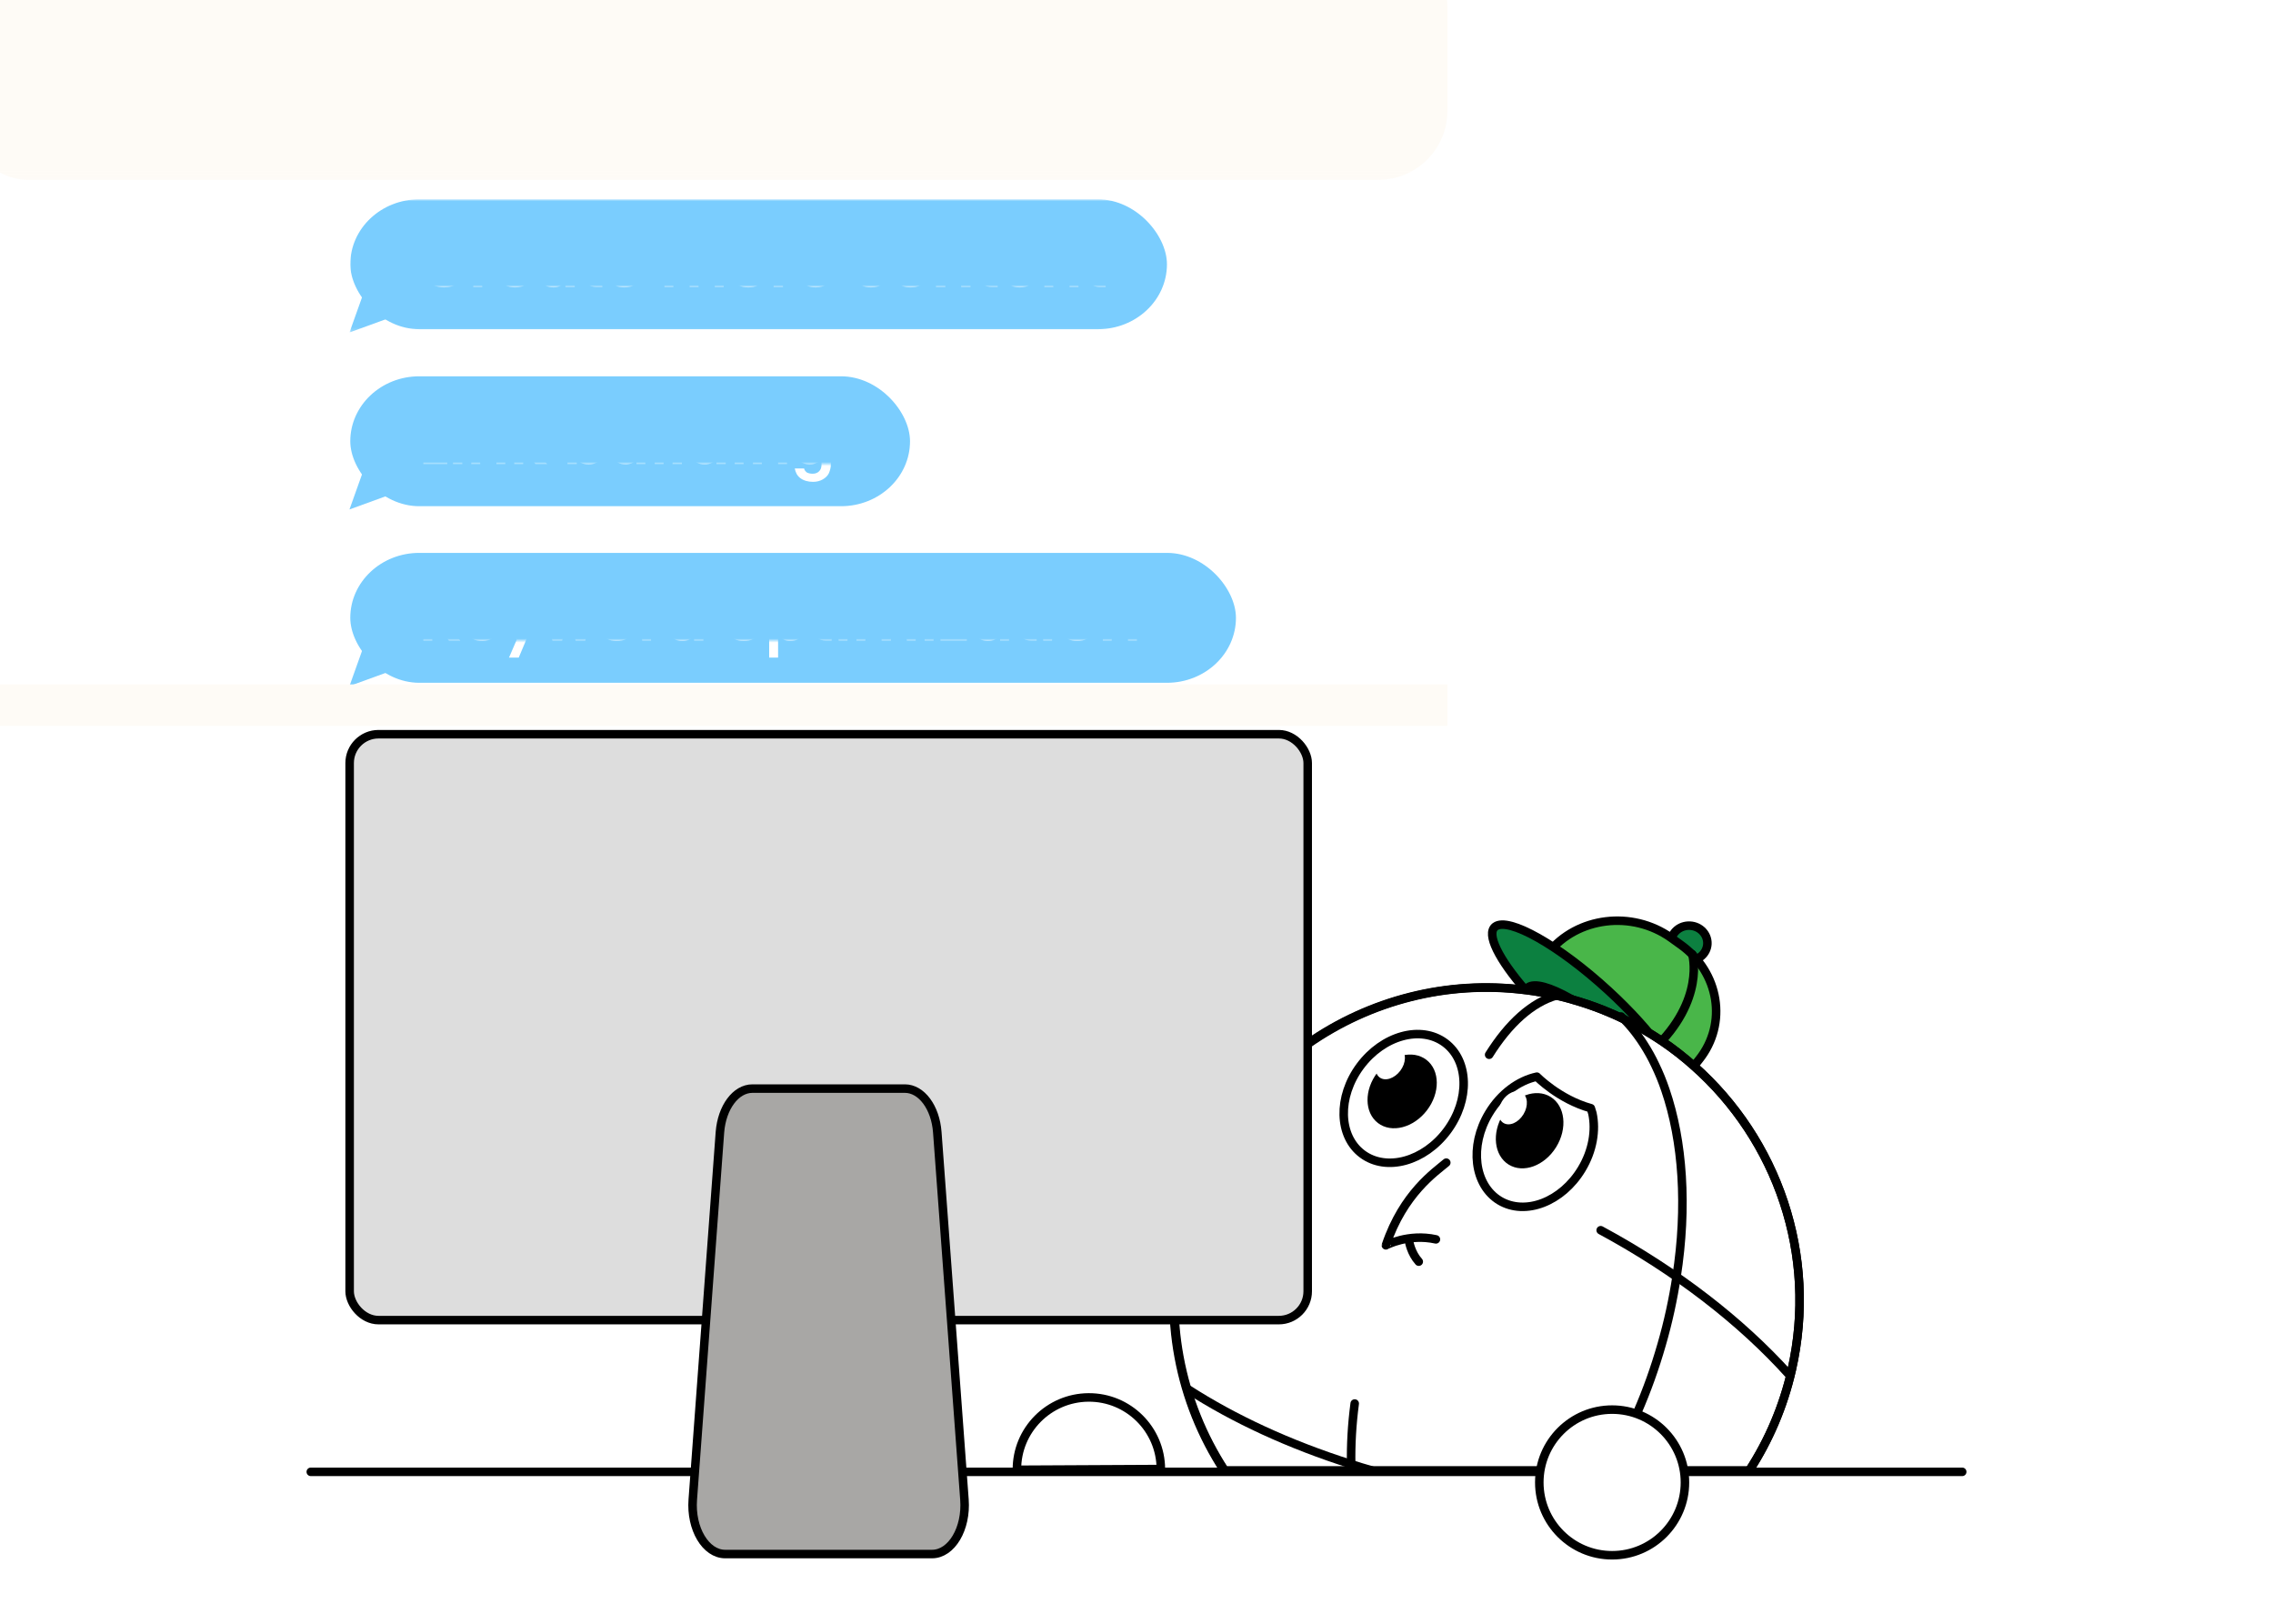 <svg xmlns="http://www.w3.org/2000/svg" id="globey-_a0" viewBox="0 0 560 400">
<defs>
<linearGradient id="globey-Gradient-0" x1="183.3" y1="0" x2="183.3" y2="81.7" gradientUnits="userSpaceOnUse">
<stop offset=".7" stop-color="#fefbf6"></stop>
<stop offset="1" stop-color="#fefbf6" stop-opacity="0"></stop>
</linearGradient>
<linearGradient id="globey-Gradient-1" x1="183.3" y1="0" x2="183.3" y2="81.7" gradientUnits="userSpaceOnUse">
<stop offset=".7" stop-color="#fefbf6"></stop>
<stop offset="1" stop-color="#fefbf6"></stop>
</linearGradient>
<mask id="mka-1">
<path id="globey-mp-16" fill="#fff" d="M0,0L195.1,0L195.1,22.4L0,22.4Z" transform="translate(91.4,-5.6) translate(-97.6,-11.2)"></path>
</mask>
<mask id="mka-2">
<path id="globey-mp-14" fill="#fff" d="M0,0L195.1,0L195.1,22.4L0,22.4Z" transform="translate(91.4,-5.6) translate(-97.6,-11.2)"></path>
</mask>
<mask id="mka-3">
<path id="globey-mp-12" fill="#fff" d="M0,0L195.1,0L195.1,22.4L0,22.4Z" transform="translate(91.4,-5.6) translate(-97.6,-11.2)"></path>
</mask>
<mask id="mka-4">
<path fill="#fff" d="M0 0h218.7v32.8h-218.7Z" transform="translate(109.4,16.4) translate(-109.4,-16.4)"></path>
</mask>
<mask id="mka-5">
<path id="globey-mp-10" fill="#fff" d="M0,0L195.1,0L195.1,22.4L0,22.4Z" transform="translate(91.4,-5.6) translate(-97.6,-11.2)"></path>
</mask>
<mask id="mka-6">
<path fill="#fff" d="M0 0h218.7v32.8h-218.7Z" transform="translate(109.4,16.4) translate(-109.4,-16.4)"></path>
</mask>
<mask id="mka-7">
<path id="globey-mp-8" fill="#fff" d="M0,0L195.1,0L195.1,22.4L0,22.4Z" transform="translate(91.4,-5.6) translate(-97.6,-11.2)"></path>
</mask>
<mask id="mka-8">
<path fill="#fff" d="M0 0h218.7v32.8h-218.7Z" transform="translate(109.4,16.4) translate(-109.4,-16.4)"></path>
</mask>
<mask id="mka-9">
<path id="globey-mp-6" fill="#fff" d="M0,0L195.1,0L195.1,22.4L0,22.4Z" transform="translate(91.4,-5.6) translate(-97.6,-11.2)"></path>
</mask>
<mask id="mka-10">
<path fill="#fff" d="M0 0h218.7v32.8h-218.7Z" transform="translate(109.4,16.4) translate(-109.4,-16.4)"></path>
</mask>
<mask id="mka-11">
<path id="globey-mp-4" fill="#fff" d="M0,0L195.1,0L195.1,22.4L0,22.4Z" transform="translate(91.4,-5.6) translate(-97.6,-11.2)"></path>
</mask>
<mask id="mka-12">
<path fill="#fff" d="M0 0h218.7v32.8h-218.7Z" transform="translate(109.4,16.4) translate(-109.4,-16.4)"></path>
</mask>
<mask id="mka-13">
<path id="globey-mp-2" fill="#fff" d="M0,0L195.1,0L195.1,22.4L0,22.4Z" transform="translate(91.4,-5.6) translate(-97.6,-11.2)"></path>
</mask>
<mask id="mka-14">
<path fill="#fff" d="M0 0h218.7v32.8h-218.7Z" transform="translate(109.4,16.4) translate(-109.4,-16.4)"></path>
</mask>
</defs>
<g id="globey-text" transform="translate(214,20.9) translate(-144,-158.4)" style="opacity: 0.741;">
<g id="globey-laundry list" transform="translate(125.3,153.4)  translate(-109.2,0) translate(0,-153.2)">
<g transform="translate(109.2,289.9) translate(-109.2,-16.4)">
<g id="globey-task card" transform="translate(109.2,16.4)  translate(-109.2,0) translate(0,-16.4)">
<g id="globey-speech bubble" opacity="0" transform="translate(109.2,16.4) translate(-109.2,-16.4)" style="opacity: 1;">
<path d="M-2 0c0 0-4 11.2-4 11.2c0 0 11-4 11-4c0 0-7-7.2-7-7.2Z" fill="#4bbcfd" transform="translate(6,21.6)"></path>
<rect width="218.2" height="32" fill="#4bbcfd" rx="17" transform="translate(101.7,16.4) translate(-101.5,-16.4)"></rect>
</g>
<path fill="#fff" d="M7.4 0l-4.1-5v5h-2.2v-11.2h2.2v5l4.1-5h2.7l-4.6 5.6l4.7 5.6Zm12.6-4.6c0 .3-0.1 .6-0.1 .8h-6.5c.1 .7 .3 1.2 .7 1.5c.4 .4 .9 .6 1.4 .6c.9 0 1.5-0.4 1.8-1.1h2.4c-0.2 .9-0.7 1.6-1.4 2.1c-0.8 .6-1.7 .8-2.7 .8c-0.9 0-1.6-0.1-2.3-0.5c-0.7-0.4-1.2-0.9-1.6-1.6c-0.4-0.7-0.6-1.5-0.6-2.4c0-0.9 .2-1.8 .6-2.4c.4-0.7 .9-1.3 1.6-1.6c.6-0.4 1.4-0.6 2.3-0.6c.8 0 1.6 .2 2.2 .5c.7 .4 1.2 .9 1.6 1.6c.4 .6 .6 1.4 .6 2.3Zm-2.4-0.7c0-0.5-0.2-1-0.6-1.3c-0.4-0.4-0.9-0.6-1.5-0.6c-0.5 0-1 .2-1.4 .5c-0.4 .4-0.6 .8-0.7 1.4Zm12.5-3.6l-5.5 13.1h-2.4l1.9-4.4l-3.5-8.7h2.5l2.3 6.2l2.3-6.2Zm13.5 0l-2.6 8.9h-2.4l-1.7-6.2l-1.6 6.2h-2.4l-2.6-8.9h2.3l1.5 6.8l1.7-6.8h2.4l1.7 6.8l1.5-6.8Zm5.1 9c-0.8 0-1.6-0.1-2.3-0.5c-0.7-0.4-1.2-0.9-1.6-1.6c-0.4-0.7-0.6-1.5-0.6-2.4c0-0.9 .2-1.7 .6-2.4c.4-0.7 1-1.3 1.7-1.6c.6-0.4 1.4-0.6 2.3-0.6c.8 0 1.6 .2 2.3 .6c.7 .3 1.2 .9 1.6 1.6c.4 .7 .6 1.5 .6 2.4c0 .9-0.2 1.7-0.6 2.4c-0.4 .7-0.9 1.2-1.6 1.6c-0.7 .4-1.5 .5-2.4 .5Zm0-1.9c.4 0 .8-0.1 1.2-0.3c.3-0.2 .6-0.5 .8-0.9c.2-0.4 .3-0.9 .3-1.4c0-0.9-0.2-1.5-0.6-2c-0.5-0.4-1-0.7-1.7-0.7c-0.6 0-1.1 .3-1.6 .7c-0.4 .5-0.6 1.1-0.6 2c0 .8 .2 1.5 .6 1.9c.4 .5 1 .7 1.6 .7Zm8.5-5.7c.3-0.5 .7-0.8 1.1-1.1c.5-0.3 1-0.4 1.6-0.4v2.4h-0.6c-0.7 0-1.2 .1-1.5 .5c-0.4 .3-0.6 .9-0.6 1.7v4.4h-2.2v-8.9h2.2Zm3.7 3c0-0.9 .2-1.7 .5-2.3c.4-0.7 .9-1.3 1.5-1.6c.6-0.4 1.3-0.6 2-0.6c.6 0 1.2 .1 1.7 .4c.5 .2 .9 .6 1.2 1v-4.2h2.3v11.8h-2.3v-1.3c-0.2 .4-0.6 .8-1.1 1c-0.5 .3-1.1 .4-1.8 .4c-0.7 0-1.4-0.1-2-0.5c-0.6-0.4-1.1-1-1.5-1.7c-0.3-0.7-0.5-1.5-0.5-2.4Zm6.9 .1c0-0.6-0.1-1-0.3-1.4c-0.2-0.4-0.5-0.7-0.8-0.9c-0.4-0.2-0.8-0.3-1.2-0.3c-0.4 0-0.8 .1-1.2 .3c-0.3 .2-0.6 .5-0.8 .9c-0.2 .3-0.3 .8-0.3 1.3c0 .6 .1 1 .3 1.4c.2 .4 .5 .7 .9 1c.3 .2 .7 .3 1.1 .3c.4 0 .8-0.1 1.2-0.3c.3-0.2 .6-0.5 .8-0.9c.2-0.4 .3-0.9 .3-1.4Zm12.2 4.5c-0.8 0-1.6-0.1-2.3-0.5c-0.6-0.4-1.2-0.9-1.6-1.6c-0.4-0.7-0.6-1.5-0.6-2.4c0-0.9 .2-1.7 .6-2.4c.4-0.7 1-1.3 1.7-1.6c.7-0.4 1.5-0.6 2.3-0.6c.9 0 1.6 .2 2.3 .6c.7 .3 1.3 .9 1.7 1.6c.4 .7 .6 1.5 .6 2.4c0 .9-0.2 1.7-0.7 2.4c-0.4 .7-0.9 1.2-1.6 1.6c-0.7 .4-1.5 .5-2.4 .5Zm0-1.9c.4 0 .8-0.1 1.2-0.3c.3-0.2 .6-0.5 .8-0.9c.3-0.4 .4-0.9 .4-1.4c0-0.9-0.3-1.5-0.7-2c-0.4-0.4-1-0.7-1.6-0.7c-0.7 0-1.2 .3-1.6 .7c-0.5 .5-0.7 1.1-0.7 2c0 .8 .2 1.5 .6 1.9c.5 .5 1 .7 1.6 .7Zm8.5-5.8c.3-0.4 .7-0.7 1.2-1c.5-0.3 1.1-0.4 1.8-0.4c.7 0 1.4 .2 2 .6c.6 .3 1.1 .9 1.5 1.5c.3 .7 .5 1.5 .5 2.4c0 .9-0.2 1.7-0.5 2.4c-0.4 .7-0.9 1.3-1.5 1.7c-0.6 .4-1.3 .5-2 .5c-0.7 0-1.2-0.1-1.7-0.4c-0.5-0.2-0.9-0.6-1.3-1v5.5h-2.2v-13.1h2.2Zm4.7 3.1c0-0.5-0.1-1-0.3-1.3c-0.2-0.4-0.5-0.7-0.9-0.9c-0.3-0.2-0.7-0.3-1.1-0.3c-0.4 0-0.8 .1-1.2 .3c-0.3 .2-0.6 .5-0.8 .9c-0.2 .4-0.4 .8-0.4 1.4c0 .5 .2 1 .4 1.4c.2 .4 .5 .7 .8 .9c.4 .2 .8 .3 1.2 .3c.4 0 .8-0.1 1.1-0.3c.4-0.3 .7-0.6 .9-1c.2-0.4 .3-0.8 .3-1.4Zm6.6-2.5v4.3c0 .3 0 .5 .2 .6c.1 .1 .4 .2 .7 .2h1v1.9h-1.4c-1.9 0-2.8-0.9-2.8-2.8v-4.2h-1.1v-1.9h1.1v-2.2h2.3v2.2h1.9v1.9Zm4.7-2.9c-0.4 0-0.7-0.1-1-0.4c-0.3-0.2-0.4-0.6-0.4-0.9c0-0.4 .1-0.7 .4-1c.3-0.2 .6-0.3 1-0.3c.4 0 .7 .1 1 .3c.2 .3 .4 .6 .4 1c0 .3-0.2 .7-0.4 .9c-0.3 .3-0.6 .4-1 .4Zm1.1 1v8.9h-2.2v-8.9Zm13.2-0.1c1.1 0 2 .3 2.6 1c.7 .7 1 1.6 1 2.8v5.2h-2.2v-4.9c0-0.7-0.2-1.2-0.5-1.6c-0.4-0.4-0.9-0.5-1.5-0.5c-0.6 0-1.1 .1-1.4 .5c-0.4 .4-0.5 .9-0.5 1.6v4.9h-2.3v-4.9c0-0.7-0.2-1.2-0.5-1.6c-0.4-0.4-0.8-0.5-1.5-0.5c-0.6 0-1.1 .1-1.4 .5c-0.4 .4-0.6 .9-0.6 1.6v4.9h-2.2v-8.9h2.2v1.1c.3-0.4 .7-0.7 1.2-0.9c.4-0.2 .9-0.3 1.5-0.3c.6 0 1.3 .2 1.8 .4c.6 .3 1 .8 1.3 1.3c.3-0.5 .7-0.9 1.2-1.2c.6-0.3 1.2-0.5 1.8-0.5Zm6.9-0.9c-0.4 0-0.7-0.1-1-0.4c-0.2-0.2-0.4-0.6-0.4-0.9c0-0.4 .2-0.7 .4-1c.3-0.2 .6-0.3 1-0.3c.4 0 .7 .1 1 .3c.3 .3 .4 .6 .4 1c0 .3-0.1 .7-0.4 .9c-0.3 .3-0.6 .4-1 .4Zm1.1 1v8.9h-2.2v-8.9Zm4.3 7.1h3.9v1.8h-6.5v-1.8l3.9-5.2h-3.9v-1.9h6.5v1.8Zm5.1-2.7c0-0.9 .2-1.7 .5-2.3c.4-0.7 .9-1.3 1.5-1.6c.6-0.4 1.3-0.6 2-0.6c.7 0 1.3 .1 1.8 .4c.5 .3 .9 .6 1.2 1v-1.3h2.2v8.9h-2.2v-1.3c-0.3 .4-0.7 .8-1.2 1c-0.5 .3-1.1 .4-1.8 .4c-0.7 0-1.4-0.1-2-0.5c-0.6-0.4-1.1-1-1.5-1.7c-0.3-0.7-0.5-1.5-0.5-2.4Zm7 .1c0-0.6-0.1-1-0.4-1.4c-0.2-0.4-0.5-0.7-0.8-0.9c-0.4-0.2-0.8-0.3-1.2-0.3c-0.4 0-0.8 .1-1.1 .3c-0.4 .2-0.7 .5-0.9 .9c-0.2 .3-0.3 .8-0.3 1.3c0 .6 .1 1 .3 1.4c.2 .4 .5 .7 .9 1c.3 .2 .7 .3 1.1 .3c.4 0 .8-0.1 1.2-0.3c.3-0.2 .6-0.5 .8-0.9c.3-0.4 .4-0.9 .4-1.4Zm7-2.6v4.3c0 .3 .1 .5 .2 .6c.2 .1 .4 .2 .8 .2h1v1.9h-1.4c-1.9 0-2.8-0.9-2.8-2.8v-4.2h-1.1v-1.9h1.1v-2.2h2.2v2.2h2v1.9Zm4.7-2.9c-0.4 0-0.7-0.1-0.9-0.4c-0.3-0.2-0.4-0.6-0.4-0.9c0-0.4 .1-0.7 .4-1c.2-0.2 .5-0.3 .9-0.3c.4 0 .8 .1 1 .3c.3 .3 .4 .6 .4 1c0 .3-0.1 .7-0.4 .9c-0.2 .3-0.6 .4-1 .4Zm1.1 1v8.9h-2.2v-8.9Zm6.2 9c-0.9 0-1.6-0.1-2.3-0.5c-0.7-0.4-1.2-0.9-1.6-1.6c-0.4-0.7-0.6-1.5-0.6-2.4c0-0.9 .2-1.7 .6-2.4c.4-0.7 .9-1.3 1.6-1.6c.7-0.4 1.5-0.6 2.4-0.6c.8 0 1.6 .2 2.3 .6c.7 .3 1.2 .9 1.6 1.6c.4 .7 .6 1.5 .6 2.4c0 .9-0.2 1.7-0.6 2.4c-0.4 .7-1 1.2-1.7 1.6c-0.7 .4-1.4 .5-2.3 .5Zm0-1.9c.4 0 .8-0.1 1.1-0.3c.4-0.2 .7-0.5 .9-0.9c.2-0.4 .3-0.9 .3-1.4c0-0.9-0.2-1.5-0.6-2c-0.5-0.4-1-0.7-1.7-0.7c-0.6 0-1.1 .3-1.6 .7c-0.4 .5-0.6 1.1-0.6 2c0 .8 .2 1.5 .6 1.9c.4 .5 1 .7 1.6 .7Zm11.2-7.2c1 0 1.9 .3 2.5 1c.7 .7 1 1.6 1 2.8v5.2h-2.2v-4.9c0-0.7-0.2-1.2-0.6-1.6c-0.3-0.4-0.8-0.6-1.4-0.6c-0.6 0-1.1 .2-1.5 .6c-0.3 .4-0.5 .9-0.5 1.6v4.9h-2.2v-8.9h2.2v1.1c.3-0.3 .7-0.6 1.1-0.9c.5-0.2 1-0.3 1.6-0.3Z" mask="url(#mka-1)" transform="translate(17.1,21.6)"></path>
</g>
</g>
<g transform="translate(109.2,246.4) translate(-109.2,-16.4)">
<g id="globey-task card-2" transform="translate(109.2,16.4)  translate(-109.2,0) translate(0,-16.4)">
<g id="globey-speech bubble-1" opacity="0" transform="translate(109.2,16.4) translate(-109.2,-16.4)" style="opacity: 1;">
<path d="M-2 0c0 0-4 11.2-4 11.2c0 0 11-4 11-4c0 0-7-7.2-7-7.2Z" fill="#4bbcfd" transform="translate(6,21.6)"></path>
<rect width="137.9" height="32" fill="#4bbcfd" rx="17" transform="translate(101.7,16.4) translate(-101.5,-16.4)"></rect>
</g>
<path fill="#fff" d="M3.3-1.8h3.7v1.8h-5.9v-11.2h2.2Zm6.3-8.1c-0.4 0-0.7-0.1-1-0.4c-0.3-0.2-0.4-0.6-0.4-0.9c0-0.4 .1-0.7 .4-1c.3-0.2 .6-0.3 1-0.3c.4 0 .7 .1 1 .3c.2 .3 .4 .6 .4 1c0 .3-0.2 .7-0.4 .9c-0.3 .3-0.6 .4-1 .4Zm1.1 1v8.9h-2.3v-8.9Zm7.1-0.1c1.1 0 1.9 .3 2.6 1c.6 .7 .9 1.6 .9 2.8v5.2h-2.2v-4.9c0-0.7-0.2-1.2-0.5-1.6c-0.4-0.4-0.9-0.6-1.5-0.6c-0.6 0-1.1 .2-1.4 .6c-0.4 .4-0.6 .9-0.6 1.6v4.9h-2.2v-8.9h2.2v1.1c.3-0.3 .7-0.6 1.2-0.9c.4-0.2 1-0.3 1.5-0.3Zm10.9 9l-3-3.8v3.8h-2.2v-11.8h2.2v6.7l3-3.8h2.9l-3.9 4.5l3.9 4.4Zm10.2-7.6c.3-0.4 .7-0.7 1.2-1c.5-0.3 1.1-0.4 1.7-0.4c.8 0 1.4 .2 2.1 .6c.6 .3 1.1 .9 1.4 1.5c.4 .7 .6 1.5 .6 2.4c0 .9-0.2 1.7-0.6 2.4c-0.3 .7-0.8 1.3-1.4 1.7c-0.7 .4-1.3 .5-2.1 .5c-0.7 0-1.2-0.1-1.7-0.3c-0.5-0.3-0.9-0.6-1.2-1.1v1.3h-2.3v-11.8h2.3Zm4.7 3.1c0-0.5-0.1-1-0.4-1.3c-0.2-0.4-0.5-0.7-0.8-0.9c-0.4-0.2-0.8-0.3-1.2-0.3c-0.4 0-0.8 .1-1.1 .3c-0.4 .2-0.7 .5-0.9 .9c-0.2 .4-0.3 .8-0.3 1.4c0 .5 .1 1 .3 1.4c.2 .4 .5 .7 .9 .9c.3 .2 .7 .3 1.1 .3c.4 0 .8-0.1 1.2-0.3c.3-0.3 .6-0.6 .8-1c.3-0.4 .4-0.8 .4-1.4Zm12.2-4.4v8.9h-2.2v-1.1c-0.3 .4-0.7 .7-1.1 .9c-0.5 .2-1 .3-1.5 .3c-0.7 0-1.4-0.1-1.9-0.4c-0.5-0.3-0.9-0.8-1.2-1.3c-0.3-0.6-0.5-1.3-0.5-2.1v-5.2h2.2v4.9c0 .7 .2 1.3 .6 1.6c.3 .4 .8 .6 1.4 .6c.6 0 1.1-0.2 1.5-0.6c.3-0.3 .5-0.9 .5-1.6v-4.9Zm3.4-1c-0.4 0-0.7-0.1-1-0.4c-0.3-0.2-0.4-0.6-0.4-0.9c0-0.4 .1-0.7 .4-1c.3-0.2 .6-0.3 1-0.3c.4 0 .7 .1 1 .3c.2 .3 .4 .6 .4 1c0 .3-0.2 .7-0.4 .9c-0.3 .3-0.6 .4-1 .4Zm1.1 1v8.9h-2.2v-8.9Zm4.5-2.9v11.8h-2.3v-11.8Zm1.6 7.3c0-0.9 .2-1.7 .5-2.3c.4-0.7 .9-1.3 1.5-1.6c.6-0.4 1.3-0.6 2.1-0.6c.5 0 1.1 .1 1.6 .4c.5 .2 .9 .6 1.2 1v-4.2h2.3v11.8h-2.3v-1.3c-0.2 .4-0.6 .8-1.1 1c-0.5 .3-1.1 .4-1.8 .4c-0.7 0-1.4-0.1-2-0.5c-0.6-0.4-1.1-1-1.5-1.7c-0.3-0.7-0.5-1.5-0.5-2.4Zm7 .1c0-0.6-0.1-1-0.4-1.4c-0.2-0.4-0.5-0.7-0.8-0.9c-0.4-0.2-0.8-0.3-1.2-0.3c-0.4 0-0.8 .1-1.1 .3c-0.4 .2-0.7 .5-0.9 .9c-0.2 .3-0.3 .8-0.3 1.3c0 .6 .1 1 .3 1.4c.2 .4 .5 .7 .9 1c.3 .2 .7 .3 1.1 .3c.4 0 .8-0.1 1.2-0.3c.3-0.2 .6-0.5 .8-0.9c.3-0.4 .4-0.9 .4-1.4Zm5.5-5.5c-0.4 0-0.7-0.1-0.9-0.4c-0.3-0.2-0.4-0.6-0.4-0.9c0-0.4 .1-0.7 .4-1c.2-0.2 .5-0.3 .9-0.3c.4 0 .8 .1 1 .3c.3 .3 .4 .6 .4 1c0 .3-0.1 .7-0.4 .9c-0.2 .3-0.6 .4-1 .4Zm1.1 1v8.9h-2.2v-8.9Zm7.2-0.1c1 0 1.9 .3 2.5 1c.7 .7 1 1.6 1 2.8v5.2h-2.2v-4.9c0-0.7-0.2-1.2-0.6-1.6c-0.3-0.4-0.8-0.6-1.4-0.6c-0.6 0-1.1 .2-1.5 .6c-0.3 .4-0.5 .9-0.5 1.6v4.9h-2.2v-8.9h2.2v1.1c.3-0.3 .7-0.6 1.1-0.9c.5-0.2 1-0.3 1.6-0.3Zm9.1 0c.7 0 1.3 .1 1.8 .4c.5 .2 .9 .6 1.1 1v-1.3h2.3v9c0 .8-0.2 1.5-0.5 2.2c-0.3 .6-0.8 1.1-1.5 1.5c-0.7 .4-1.5 .6-2.4 .6c-1.2 0-2.3-0.3-3.1-0.9c-0.8-0.6-1.2-1.4-1.4-2.4h2.3c.1 .4 .3 .7 .7 1c.4 .2 .9 .3 1.4 .3c.7 0 1.2-0.2 1.6-0.6c.4-0.4 .6-0.9 .6-1.7v-1.4c-0.2 .4-0.6 .8-1.2 1c-0.5 .3-1 .4-1.7 .4c-0.7 0-1.4-0.1-2-0.5c-0.7-0.4-1.1-1-1.5-1.7c-0.4-0.7-0.5-1.5-0.5-2.4c0-0.9 .1-1.7 .5-2.3c.4-0.7 .8-1.3 1.5-1.6c.6-0.4 1.3-0.6 2-0.6Zm2.9 4.6c0-0.6-0.1-1-0.3-1.4c-0.2-0.4-0.5-0.7-0.8-0.9c-0.4-0.2-0.8-0.3-1.2-0.3c-0.4 0-0.8 .1-1.2 .3c-0.3 .2-0.6 .5-0.8 .9c-0.2 .3-0.3 .8-0.3 1.3c0 .6 .1 1 .3 1.4c.2 .4 .5 .7 .8 1c.4 .2 .8 .3 1.2 .3c.4 0 .8-0.1 1.2-0.3c.3-0.2 .6-0.5 .8-0.9c.2-0.4 .3-0.9 .3-1.4Z" mask="url(#mka-2)" transform="translate(17.1,21.6)"></path>
</g>
</g>
<g mask="url(#mka-4)" transform="translate(109.2,202.8) translate(-109.2,-16.4)">
<g id="globey-task card-3" transform="translate(109.2,16.4)  translate(-109.2,0) translate(0,-16.4)">
<g id="globey-speech bubble-2" opacity="0" transform="translate(109.2,16.4) translate(-109.2,-16.4)" style="opacity: 1;">
<path d="M-2 0c0 0-4 11.2-4 11.2c0 0 11-4 11-4c0 0-7-7.2-7-7.2Z" fill="#4bbcfd" transform="translate(6,21.6)"></path>
<rect width="201.2" height="32" fill="#4bbcfd" rx="17" transform="translate(101.7,16.4) translate(-101.5,-16.4)"></rect>
</g>
<path fill="#fff" d="M.6-5.6c0-1.1 .2-2.1 .7-3c.5-0.8 1.2-1.5 2-2c.9-0.5 1.9-0.7 2.9-0.7c1.3 0 2.4 .3 3.3 .9c.9 .7 1.6 1.6 2 2.7h-2.6c-0.3-0.5-0.6-0.9-1.1-1.2c-0.4-0.3-1-0.4-1.6-0.4c-0.6 0-1.2 .2-1.7 .5c-0.5 .3-0.9 .7-1.2 1.2c-0.3 .6-0.4 1.3-0.4 2c0 .7 .1 1.4 .4 1.9c.3 .6 .7 1 1.2 1.3c.5 .3 1.1 .5 1.7 .5c.6 0 1.2-0.1 1.6-0.4c.5-0.3 .8-0.7 1.1-1.2h2.6c-0.4 1.1-1.1 2-2 2.6c-0.9 .7-2 1-3.3 1c-1 0-2-0.2-2.9-0.7c-0.8-0.5-1.5-1.2-2-2.1c-0.5-0.8-0.7-1.8-0.7-2.9Zm15-1.9c.3-0.5 .7-0.8 1.2-1.1c.4-0.3 .9-0.4 1.5-0.4v2.4h-0.5c-0.8 0-1.3 .1-1.6 .5c-0.4 .3-0.6 .9-0.6 1.7v4.4h-2.2v-8.9h2.2Zm12.5 2.9c0 .3 0 .6-0.1 .8h-6.4c0 .7 .2 1.2 .6 1.5c.4 .4 .9 .6 1.5 .6c.8 0 1.4-0.4 1.8-1.1h2.4c-0.3 .9-0.8 1.6-1.5 2.1c-0.7 .6-1.6 .8-2.7 .8c-0.8 0-1.6-0.1-2.3-0.5c-0.6-0.4-1.2-0.9-1.6-1.6c-0.3-0.7-0.5-1.5-0.5-2.4c0-0.9 .2-1.8 .5-2.4c.4-0.7 .9-1.3 1.6-1.6c.7-0.4 1.5-0.6 2.3-0.6c.9 0 1.6 .2 2.3 .5c.7 .4 1.2 .9 1.5 1.6c.4 .6 .6 1.4 .6 2.3Zm-2.3-0.7c0-0.5-0.2-1-0.6-1.3c-0.5-0.4-1-0.6-1.5-0.6c-0.6 0-1.1 .2-1.4 .5c-0.4 .4-0.6 .8-0.7 1.4Zm3.4 .8c0-0.9 .1-1.7 .5-2.3c.3-0.7 .8-1.3 1.4-1.6c.7-0.4 1.3-0.6 2.1-0.6c.7 0 1.2 .1 1.7 .4c.5 .3 .9 .6 1.2 1v-1.3h2.3v8.9h-2.3v-1.3c-0.3 .4-0.7 .8-1.2 1c-0.5 .3-1.1 .4-1.7 .4c-0.8 0-1.4-0.1-2.1-0.5c-0.6-0.4-1.1-1-1.4-1.7c-0.4-0.7-0.5-1.5-0.5-2.4Zm6.9 .1c0-0.6-0.1-1-0.3-1.4c-0.2-0.4-0.5-0.7-0.9-0.9c-0.3-0.2-0.7-0.3-1.1-0.3c-0.4 0-0.8 .1-1.2 .3c-0.3 .2-0.6 .5-0.8 .9c-0.2 .3-0.4 .8-0.4 1.3c0 .6 .2 1 .4 1.4c.2 .4 .5 .7 .8 1c.4 .2 .8 .3 1.2 .3c.4 0 .8-0.1 1.1-0.3c.4-0.2 .7-0.5 .9-0.9c.2-0.4 .3-0.9 .3-1.4Zm7.1-2.6v4.3c0 .3 .1 .5 .2 .6c.1 .1 .4 .2 .7 .2h1.1v1.9h-1.4c-1.9 0-2.9-0.9-2.9-2.8v-4.2h-1v-1.9h1v-2.2h2.3v2.2h2v1.9Zm11.8 2.4c0 .3 0 .6 0 .8h-6.5c0 .7 .2 1.2 .6 1.5c.4 .4 .9 .6 1.5 .6c.8 0 1.4-0.4 1.8-1.1h2.4c-0.3 .9-0.8 1.6-1.5 2.1c-0.7 .6-1.6 .8-2.7 .8c-0.8 0-1.6-0.1-2.2-0.5c-0.7-0.4-1.3-0.9-1.6-1.6c-0.4-0.7-0.6-1.5-0.6-2.4c0-0.9 .2-1.8 .6-2.4c.3-0.7 .9-1.3 1.5-1.6c.7-0.4 1.5-0.6 2.3-0.6c.9 0 1.6 .2 2.3 .5c.7 .4 1.2 .9 1.6 1.6c.3 .6 .5 1.4 .5 2.3Zm-2.3-0.7c0-0.5-0.2-1-0.6-1.3c-0.4-0.4-0.9-0.6-1.5-0.6c-0.6 0-1 .2-1.4 .5c-0.4 .4-0.6 .8-0.7 1.4Zm18.8-3.7c1.1 0 1.9 .3 2.6 1c.7 .7 1 1.6 1 2.8v5.2h-2.2v-4.9c0-0.7-0.2-1.2-0.6-1.6c-0.3-0.4-0.8-0.5-1.4-0.5c-0.6 0-1.1 .1-1.5 .5c-0.3 .4-0.5 .9-0.5 1.6v4.9h-2.2v-4.9c0-0.7-0.2-1.2-0.6-1.6c-0.3-0.4-0.8-0.5-1.4-0.5c-0.6 0-1.1 .1-1.5 .5c-0.3 .4-0.5 .9-0.5 1.6v4.9h-2.2v-8.9h2.2v1.1c.3-0.4 .7-0.7 1.1-0.9c.5-0.2 1-0.3 1.5-0.3c.7 0 1.3 .2 1.9 .4c.5 .3 .9 .8 1.2 1.3c.3-0.5 .7-0.9 1.3-1.2c.5-0.3 1.1-0.5 1.8-0.5Zm9.7 9.1c-0.9 0-1.7-0.1-2.3-0.5c-0.7-0.4-1.3-0.9-1.6-1.6c-0.4-0.7-0.6-1.5-0.6-2.4c0-0.9 .2-1.7 .6-2.4c.4-0.7 .9-1.3 1.6-1.6c.7-0.4 1.5-0.6 2.3-0.6c.9 0 1.7 .2 2.3 .6c.7 .3 1.3 .9 1.7 1.6c.4 .7 .6 1.5 .6 2.4c0 .9-0.2 1.7-0.6 2.4c-0.4 .7-1 1.2-1.7 1.6c-0.7 .4-1.5 .5-2.3 .5Zm0-1.9c.4 0 .8-0.1 1.1-0.3c.4-0.2 .7-0.5 .9-0.9c.2-0.4 .3-0.9 .3-1.4c0-0.9-0.2-1.5-0.7-2c-0.4-0.4-1-0.7-1.6-0.7c-0.6 0-1.2 .3-1.6 .7c-0.4 .5-0.7 1.1-0.7 2c0 .8 .3 1.5 .7 1.9c.4 .5 .9 .7 1.6 .7Zm8.5-5.7c.3-0.5 .6-0.8 1.1-1.1c.5-0.3 1-0.4 1.6-0.4v2.4h-0.6c-0.7 0-1.2 .1-1.6 .5c-0.3 .3-0.5 .9-0.5 1.7v4.4h-2.3v-8.9h2.3Zm12.4 2.9c0 .3 0 .6 0 .8h-6.5c.1 .7 .3 1.2 .7 1.5c.4 .4 .8 .6 1.4 .6c.9 0 1.4-0.4 1.8-1.1h2.4c-0.2 .9-0.7 1.6-1.5 2.1c-0.7 .6-1.6 .8-2.6 .8c-0.9 0-1.6-0.1-2.3-0.5c-0.7-0.4-1.2-0.9-1.6-1.6c-0.4-0.7-0.6-1.5-0.6-2.4c0-0.9 .2-1.8 .6-2.4c.4-0.7 .9-1.3 1.6-1.6c.6-0.4 1.4-0.6 2.3-0.6c.8 0 1.6 .2 2.2 .5c.7 .4 1.2 .9 1.6 1.6c.4 .6 .5 1.4 .5 2.3Zm-2.3-0.7c0-0.5-0.2-1-0.6-1.3c-0.4-0.4-0.9-0.6-1.5-0.6c-0.5 0-1 .2-1.4 .5c-0.4 .4-0.6 .8-0.7 1.4Zm7.2 .9c0-0.9 .2-1.8 .6-2.4c.3-0.7 .9-1.3 1.5-1.6c.7-0.4 1.4-0.6 2.3-0.6c1.1 0 2 .3 2.7 .8c.7 .6 1.2 1.3 1.5 2.3h-2.4c-0.2-0.4-0.4-0.7-0.7-0.9c-0.3-0.2-0.7-0.3-1.1-0.3c-0.7 0-1.2 .2-1.5 .7c-0.4 .5-0.6 1.1-0.6 2c0 .8 .2 1.5 .6 1.9c.3 .5 .8 .7 1.5 .7c.9 0 1.5-0.4 1.8-1.2h2.4c-0.3 1-0.8 1.7-1.5 2.3c-0.7 .6-1.6 .8-2.7 .8c-0.9 0-1.6-0.1-2.3-0.5c-0.6-0.4-1.2-0.9-1.5-1.6c-0.4-0.7-0.6-1.5-0.6-2.4Zm14.1 4.5c-0.8 0-1.6-0.1-2.3-0.5c-0.6-0.4-1.2-0.9-1.6-1.6c-0.4-0.7-0.5-1.5-0.5-2.4c0-0.9 .2-1.7 .6-2.4c.4-0.7 .9-1.3 1.6-1.6c.7-0.4 1.5-0.6 2.3-0.6c.9 0 1.6 .2 2.3 .6c.7 .3 1.3 .9 1.7 1.6c.4 .7 .6 1.5 .6 2.4c0 .9-0.2 1.7-0.6 2.4c-0.5 .7-1 1.2-1.7 1.6c-0.7 .4-1.5 .5-2.4 .5Zm0-1.9c.5 0 .8-0.1 1.2-0.3c.4-0.2 .6-0.5 .8-0.9c.3-0.4 .4-0.9 .4-1.4c0-0.9-0.3-1.5-0.7-2c-0.4-0.4-1-0.7-1.6-0.7c-0.7 0-1.2 .3-1.6 .7c-0.5 .5-0.7 1.1-0.7 2c0 .8 .2 1.5 .7 1.9c.4 .5 .9 .7 1.5 .7Zm11.2-7.2c1.1 0 1.9 .3 2.6 1c.6 .7 1 1.6 1 2.8v5.2h-2.3v-4.9c0-0.7-0.2-1.2-0.5-1.6c-0.4-0.4-0.8-0.6-1.4-0.6c-0.7 0-1.1 .2-1.5 .6c-0.4 .4-0.5 .9-0.5 1.6v4.9h-2.3v-8.9h2.3v1.1c.3-0.3 .6-0.6 1.1-0.9c.5-0.2 1-0.3 1.5-0.3Zm8.3 2v4.3c0 .3 .1 .5 .2 .6c.2 .1 .4 .2 .7 .2h1.1v1.9h-1.4c-1.9 0-2.9-0.9-2.9-2.8v-4.2h-1v-1.9h1v-2.2h2.3v2.2h2v1.9Zm11.8 2.4c0 .3 0 .6 0 .8h-6.5c0 .7 .3 1.2 .7 1.5c.4 .4 .8 .6 1.4 .6c.9 0 1.4-0.4 1.8-1.1h2.4c-0.2 .9-0.7 1.6-1.5 2.1c-0.7 .6-1.6 .8-2.6 .8c-0.9 0-1.6-0.1-2.3-0.5c-0.7-0.4-1.2-0.9-1.6-1.6c-0.4-0.7-0.6-1.5-0.6-2.4c0-0.9 .2-1.8 .6-2.4c.4-0.7 .9-1.3 1.5-1.6c.7-0.4 1.5-0.6 2.4-0.6c.8 0 1.6 .2 2.2 .5c.7 .4 1.2 .9 1.6 1.6c.4 .6 .5 1.4 .5 2.3Zm-2.3-0.7c0-0.5-0.2-1-0.6-1.3c-0.4-0.4-0.9-0.6-1.5-0.6c-0.5 0-1 .2-1.4 .5c-0.4 .4-0.6 .8-0.7 1.4Zm8.9-3.7c1 0 1.9 .3 2.5 1c.7 .7 1 1.6 1 2.8v5.2h-2.2v-4.9c0-0.7-0.2-1.2-0.5-1.6c-0.4-0.4-0.9-0.6-1.5-0.6c-0.6 0-1.1 .2-1.5 .6c-0.3 .4-0.5 .9-0.5 1.6v4.9h-2.2v-8.9h2.2v1.1c.3-0.3 .7-0.6 1.2-0.9c.4-0.2 .9-0.3 1.5-0.3Zm8.3 2v4.3c0 .3 0 .5 .2 .6c.1 .1 .4 .2 .7 .2h1v1.9h-1.4c-1.9 0-2.8-0.9-2.8-2.8v-4.2h-1.1v-1.9h1.1v-2.2h2.3v2.2h1.9v1.9Z" mask="url(#mka-3)" transform="translate(17.1,21.6)"></path>
</g>
</g>
<g mask="url(#mka-6)" transform="translate(109.2,159.3) translate(-109.2,-16.4)">
<g id="globey-task card-4" transform="translate(109.2,16.4)  translate(-109.2,0) translate(0,-16.4)">
<g id="globey-speech bubble-3" opacity="0" transform="translate(109.2,16.4) translate(-109.2,-16.4)" style="opacity: 1;">
<path d="M-2 0c0 0-4 11.2-4 11.2c0 0 11-4 11-4c0 0-7-7.2-7-7.2Z" fill="#4bbcfd" transform="translate(6,21.6)"></path>
<rect width="152.6" height="32" fill="#4bbcfd" rx="17" transform="translate(101.7,16.4) translate(-101.5,-16.4)"></rect>
</g>
<path fill="#fff" d="M16-11.2l-3.1 11.2h-2.6l-2.1-8l-2.2 8h-2.6l-3-11.2h2.4l1.9 8.7l2.3-8.7h2.5l2.1 8.7l2-8.7Zm9.7 6.6c0 .3 0 .6 0 .8h-6.5c0 .7 .3 1.2 .7 1.5c.4 .4 .8 .6 1.4 .6c.9 0 1.4-0.4 1.8-1.1h2.4c-0.2 .9-0.7 1.6-1.5 2.1c-0.7 .6-1.6 .8-2.6 .8c-0.9 0-1.7-0.1-2.3-0.5c-0.7-0.4-1.2-0.9-1.6-1.6c-0.4-0.7-0.6-1.5-0.6-2.4c0-0.9 .2-1.8 .6-2.4c.4-0.7 .9-1.3 1.5-1.6c.7-0.4 1.5-0.6 2.4-0.6c.8 0 1.6 .2 2.2 .5c.7 .4 1.2 .9 1.6 1.6c.4 .6 .5 1.4 .5 2.3Zm-2.3-0.7c0-0.5-0.2-1-0.6-1.3c-0.4-0.4-0.9-0.6-1.5-0.6c-0.6 0-1 .2-1.4 .5c-0.4 .4-0.6 .8-0.7 1.4Zm6.2-2.3c.3-0.4 .7-0.7 1.2-1c.5-0.3 1.1-0.4 1.7-0.4c.8 0 1.5 .2 2.1 .6c.6 .3 1.1 .9 1.4 1.5c.4 .7 .6 1.5 .6 2.4c0 .9-0.2 1.7-0.6 2.4c-0.3 .7-0.8 1.3-1.4 1.7c-0.6 .4-1.3 .5-2.1 .5c-0.6 0-1.2-0.1-1.7-0.3c-0.5-0.3-0.9-0.6-1.2-1.1v1.3h-2.2v-11.8h2.2Zm4.7 3.1c0-0.5-0.1-1-0.3-1.3c-0.2-0.4-0.5-0.7-0.9-0.9c-0.4-0.2-0.7-0.3-1.2-0.3c-0.4 0-0.7 .1-1.1 .3c-0.4 .2-0.6 .5-0.9 .9c-0.2 .4-0.3 .8-0.3 1.4c0 .5 .1 1 .3 1.4c.3 .4 .5 .7 .9 .9c.4 .2 .7 .3 1.1 .3c.5 0 .8-0.1 1.2-0.3c.4-0.3 .7-0.6 .9-1c.2-0.4 .3-0.8 .3-1.4Zm7.3 4.6c-0.7 0-1.4-0.1-1.9-0.3c-0.6-0.3-1.1-0.7-1.4-1.1c-0.4-0.5-0.5-1-0.6-1.5h2.3c0 .3 .2 .6 .5 .8c.3 .3 .7 .4 1.1 .4c.4 0 .7-0.1 1-0.3c.2-0.1 .3-0.4 .3-0.6c0-0.3-0.1-0.5-0.4-0.7c-0.3-0.1-0.8-0.3-1.4-0.4c-0.7-0.2-1.2-0.4-1.6-0.5c-0.4-0.2-0.8-0.5-1.1-0.8c-0.3-0.4-0.5-0.9-0.5-1.5c0-0.4 .2-0.9 .5-1.3c.2-0.4 .7-0.7 1.2-1c.5-0.2 1.1-0.3 1.8-0.3c1.1 0 1.9 .3 2.6 .8c.6 .5 .9 1.2 1 2.1h-2.1c-0.1-0.3-0.2-0.6-0.5-0.8c-0.2-0.2-0.6-0.3-1-0.3c-0.4 0-0.7 0-1 .2c-0.2 .1-0.3 .3-0.3 .6c0 .3 .2 .5 .5 .7c.3 .2 .7 .3 1.4 .5c.6 .1 1.1 .3 1.5 .5c.5 .1 .8 .4 1.1 .8c.3 .3 .5 .8 .5 1.4c0 .5-0.1 .9-0.4 1.3c-0.3 .5-0.7 .8-1.2 1c-0.6 .2-1.2 .3-1.9 .3Zm6.5-10c-0.4 0-0.8-0.1-1-0.4c-0.3-0.2-0.4-0.6-0.4-0.9c0-0.4 .1-0.7 .4-1c.2-0.2 .6-0.3 1-0.3c.4 0 .7 .1 1 .3c.2 .3 .3 .6 .3 1c0 .3-0.1 .7-0.3 .9c-0.3 .3-0.6 .4-1 .4Zm1.1 1v8.9h-2.3v-8.9Zm4.8 1.9v4.3c0 .3 .1 .5 .2 .6c.2 .1 .4 .2 .7 .2h1.1v1.9h-1.4c-1.9 0-2.9-0.9-2.9-2.8v-4.2h-1v-1.9h1v-2.2h2.3v2.2h2v1.9Zm11.8 2.4c0 .3 0 .6 0 .8h-6.5c0 .7 .3 1.2 .7 1.5c.4 .4 .8 .6 1.4 .6c.8 0 1.4-0.4 1.8-1.1h2.4c-0.3 .9-0.7 1.6-1.5 2.1c-0.7 .6-1.6 .8-2.6 .8c-0.9 0-1.7-0.1-2.3-0.5c-0.7-0.4-1.2-0.9-1.6-1.6c-0.4-0.7-0.6-1.5-0.6-2.4c0-0.9 .2-1.8 .6-2.4c.3-0.7 .9-1.3 1.5-1.6c.7-0.4 1.5-0.6 2.4-0.6c.8 0 1.6 .2 2.2 .5c.7 .4 1.2 .9 1.6 1.6c.3 .6 .5 1.4 .5 2.3Zm-2.3-0.7c0-0.5-0.2-1-0.6-1.3c-0.4-0.4-0.9-0.6-1.5-0.6c-0.6 0-1 .2-1.4 .5c-0.4 .4-0.6 .8-0.7 1.4Zm16 .7c0 .3 0 .6 0 .8h-6.5c0 .7 .2 1.2 .6 1.5c.4 .4 .9 .6 1.5 .6c.8 0 1.4-0.4 1.8-1.1h2.4c-0.3 .9-0.8 1.6-1.5 2.1c-0.7 .6-1.6 .8-2.7 .8c-0.8 0-1.6-0.1-2.2-0.5c-0.7-0.4-1.3-0.9-1.6-1.6c-0.4-0.7-0.6-1.5-0.6-2.4c0-0.9 .2-1.8 .6-2.4c.3-0.7 .9-1.3 1.5-1.6c.7-0.4 1.5-0.6 2.3-0.6c.9 0 1.6 .2 2.3 .5c.7 .4 1.2 .9 1.6 1.6c.3 .6 .5 1.4 .5 2.3Zm-2.3-0.7c0-0.5-0.2-1-0.6-1.3c-0.4-0.4-0.9-0.6-1.5-0.6c-0.6 0-1 .2-1.4 .5c-0.4 .4-0.6 .8-0.7 1.4Zm6.2-2.2c.3-0.5 .7-0.8 1.1-1.1c.5-0.3 1-0.4 1.6-0.4v2.4h-0.6c-0.7 0-1.2 .1-1.6 .5c-0.3 .3-0.5 .9-0.5 1.7v4.4h-2.2v-8.9h2.2Zm6.5 0c.2-0.5 .6-0.8 1.1-1.1c.5-0.3 1-0.4 1.6-0.4v2.4h-0.6c-0.7 0-1.2 .1-1.6 .5c-0.4 .3-0.5 .9-0.5 1.7v4.4h-2.3v-8.9h2.3Zm8.1 7.6c-0.8 0-1.6-0.1-2.3-0.5c-0.7-0.4-1.2-0.9-1.6-1.6c-0.4-0.7-0.6-1.5-0.6-2.4c0-0.9 .2-1.7 .6-2.4c.4-0.7 1-1.3 1.7-1.6c.7-0.4 1.4-0.6 2.3-0.6c.8 0 1.6 .2 2.3 .6c.7 .3 1.2 .9 1.6 1.6c.4 .7 .6 1.5 .6 2.4c0 .9-0.2 1.7-0.6 2.4c-0.4 .7-0.9 1.2-1.6 1.6c-0.7 .4-1.5 .5-2.4 .5Zm0-1.9c.4 0 .8-0.1 1.2-0.3c.3-0.2 .6-0.5 .8-0.9c.2-0.4 .3-0.9 .3-1.4c0-0.9-0.2-1.5-0.6-2c-0.5-0.4-1-0.7-1.6-0.7c-0.7 0-1.2 .3-1.7 .7c-0.4 .5-0.6 1.1-0.6 2c0 .8 .2 1.5 .6 1.9c.5 .5 1 .7 1.6 .7Zm8.5-5.7c.3-0.5 .7-0.8 1.2-1.1c.4-0.3 1-0.4 1.6-0.4v2.4h-0.6c-0.7 0-1.3 .1-1.6 .5c-0.4 .3-0.6 .9-0.6 1.7v4.4h-2.2v-8.9h2.2Zm7.7 7.6c-0.8 0-1.4-0.1-2-0.3c-0.6-0.3-1-0.7-1.4-1.1c-0.3-0.5-0.5-1-0.5-1.5h2.2c.1 .3 .2 .6 .5 .8c.3 .3 .7 .4 1.1 .4c.5 0 .8-0.1 1-0.3c.3-0.1 .4-0.4 .4-0.6c0-0.3-0.2-0.5-0.4-0.7c-0.3-0.1-0.8-0.3-1.4-0.4c-0.7-0.2-1.2-0.4-1.7-0.5c-0.4-0.2-0.8-0.5-1.1-0.8c-0.3-0.4-0.4-0.9-0.4-1.5c0-0.4 .1-0.9 .4-1.3c.3-0.4 .7-0.7 1.2-1c.6-0.2 1.2-0.3 1.9-0.3c1 0 1.9 .3 2.5 .8c.6 .5 1 1.2 1.1 2.1h-2.2c0-0.3-0.2-0.6-0.4-0.8c-0.3-0.2-0.6-0.3-1.1-0.3c-0.4 0-0.7 0-0.9 .2c-0.2 .1-0.3 .3-0.3 .6c0 .3 .1 .5 .4 .7c.3 .2 .8 .3 1.4 .5c.6 .1 1.2 .3 1.6 .5c.4 .1 .8 .4 1.1 .8c.3 .3 .4 .8 .4 1.4c0 .5-0.1 .9-0.4 1.3c-0.3 .5-0.7 .8-1.2 1c-0.5 .2-1.1 .3-1.8 .3Z" mask="url(#mka-5)" transform="translate(17.1,21.6)"></path>
</g>
</g>
<g mask="url(#mka-8)" transform="translate(109.2,115.8) translate(-109.2,-16.4)">
<g id="globey-task card-5" transform="translate(109.2,16.4)  translate(-109.2,0) translate(0,-16.4)">
<g id="globey-speech bubble-4" opacity="0" transform="translate(109.2,16.4) translate(-109.2,-16.4)" style="opacity: 1;">
<path d="M-2 0c0 0-4 11.2-4 11.2c0 0 11-4 11-4c0 0-7-7.2-7-7.2Z" fill="#4bbcfd" transform="translate(6,21.6)"></path>
<rect width="169.4" height="32" fill="#4bbcfd" rx="17" transform="translate(101.7,16.4) translate(-101.5,-16.4)"></rect>
</g>
<path fill="#fff" d="M.6-5.6c0-1.1 .2-2.1 .7-3c.5-0.8 1.2-1.5 2-2c.9-0.5 1.9-0.7 2.9-0.7c1.3 0 2.4 .3 3.3 .9c.9 .7 1.6 1.6 2 2.7h-2.6c-0.3-0.5-0.6-0.9-1.1-1.2c-0.4-0.3-1-0.4-1.6-0.4c-0.6 0-1.2 .2-1.7 .5c-0.5 .3-0.9 .7-1.2 1.2c-0.3 .6-0.4 1.3-0.4 2c0 .7 .1 1.4 .4 1.9c.3 .6 .7 1 1.2 1.3c.5 .3 1.1 .5 1.7 .5c.6 0 1.2-0.1 1.6-0.4c.5-0.3 .8-0.7 1.1-1.2h2.6c-0.4 1.1-1.1 2-2 2.6c-0.9 .7-2 1-3.3 1c-1 0-2-0.2-2.9-0.7c-0.8-0.5-1.5-1.2-2-2.1c-0.5-0.8-0.7-1.8-0.7-2.9Zm13.9-4.3c-0.4 0-0.7-0.1-1-0.4c-0.2-0.2-0.4-0.6-0.4-0.9c0-0.4 .2-0.7 .4-1c.3-0.2 .6-0.3 1-0.3c.4 0 .7 .1 1 .3c.3 .3 .4 .6 .4 1c0 .3-0.1 .7-0.4 .9c-0.3 .3-0.6 .4-1 .4Zm1.1 1v8.9h-2.2v-8.9Zm4.8 1.9v4.3c0 .3 .1 .5 .3 .6c.1 .1 .3 .2 .7 .2h1v1.9h-1.4c-1.9 0-2.8-0.9-2.8-2.8v-4.2h-1.1v-1.9h1.1v-2.2h2.2v2.2h2v1.9Zm3.1 2.5c0-0.9 .1-1.7 .5-2.3c.4-0.7 .8-1.3 1.5-1.6c.6-0.4 1.3-0.6 2-0.6c.7 0 1.3 .1 1.7 .4c.5 .3 .9 .6 1.2 1v-1.3h2.3v8.9h-2.3v-1.3c-0.2 .4-0.6 .8-1.2 1c-0.5 .3-1 .4-1.7 .4c-0.7 0-1.4-0.1-2-0.5c-0.7-0.4-1.1-1-1.5-1.7c-0.4-0.7-0.5-1.5-0.5-2.4Zm6.9 .1c0-0.6-0.1-1-0.3-1.4c-0.2-0.4-0.5-0.7-0.8-0.9c-0.4-0.2-0.8-0.3-1.2-0.3c-0.4 0-0.8 .1-1.2 .3c-0.3 .2-0.6 .5-0.8 .9c-0.2 .3-0.3 .8-0.3 1.3c0 .6 .1 1 .3 1.4c.2 .4 .5 .7 .8 1c.4 .2 .8 .3 1.2 .3c.4 0 .8-0.1 1.2-0.3c.3-0.2 .6-0.5 .8-0.9c.2-0.4 .3-0.9 .3-1.4Zm7.1-2.6v4.3c0 .3 .1 .5 .2 .6c.2 .1 .4 .2 .7 .2h1.1v1.9h-1.4c-1.9 0-2.9-0.9-2.9-2.8v-4.2h-1v-1.9h1v-2.2h2.3v2.2h2v1.9Zm4.7-2.9c-0.4 0-0.7-0.1-1-0.4c-0.2-0.2-0.4-0.6-0.4-0.9c0-0.4 .2-0.7 .4-1c.3-0.2 .6-0.3 1-0.3c.4 0 .7 .1 1 .3c.3 .3 .4 .6 .4 1c0 .3-0.1 .7-0.4 .9c-0.3 .3-0.6 .4-1 .4Zm1.1 1v8.9h-2.2v-8.9Zm6.2 9c-0.9 0-1.6-0.1-2.3-0.5c-0.7-0.4-1.2-0.9-1.6-1.6c-0.4-0.7-0.6-1.5-0.6-2.4c0-0.9 .2-1.7 .6-2.4c.4-0.7 .9-1.3 1.6-1.6c.7-0.4 1.5-0.6 2.3-0.6c.9 0 1.7 .2 2.4 .6c.7 .3 1.2 .9 1.6 1.6c.4 .7 .6 1.5 .6 2.4c0 .9-0.2 1.7-0.6 2.4c-0.4 .7-1 1.2-1.7 1.6c-0.7 .4-1.5 .5-2.3 .5Zm0-1.9c.4 0 .8-0.1 1.1-0.3c.4-0.2 .7-0.5 .9-0.9c.2-0.4 .3-0.9 .3-1.4c0-0.9-0.2-1.5-0.7-2c-0.4-0.4-1-0.7-1.6-0.7c-0.6 0-1.2 .3-1.6 .7c-0.4 .5-0.6 1.1-0.6 2c0 .8 .2 1.5 .6 1.9c.4 .5 .9 .7 1.6 .7Zm11.2-7.2c1 0 1.9 .3 2.5 1c.7 .7 1 1.6 1 2.8v5.2h-2.2v-4.9c0-0.7-0.2-1.2-0.6-1.6c-0.3-0.4-0.8-0.6-1.4-0.6c-0.6 0-1.1 .2-1.5 .6c-0.3 .4-0.5 .9-0.5 1.6v4.9h-2.3v-8.9h2.3v1.1c.3-0.3 .7-0.6 1.1-0.9c.5-0.2 1-0.3 1.6-0.3Zm11.7 1.4c.3-0.4 .7-0.7 1.2-1c.5-0.3 1.1-0.4 1.7-0.4c.8 0 1.4 .2 2.1 .6c.6 .3 1.1 .9 1.4 1.5c.4 .7 .6 1.5 .6 2.4c0 .9-0.2 1.7-0.6 2.4c-0.3 .7-0.8 1.3-1.4 1.7c-0.7 .4-1.3 .5-2.1 .5c-0.7 0-1.2-0.1-1.7-0.3c-0.5-0.3-0.9-0.6-1.2-1.1v1.3h-2.3v-11.8h2.3Zm4.7 3.1c0-0.5-0.1-1-0.4-1.3c-0.2-0.4-0.5-0.7-0.8-0.9c-0.4-0.2-0.8-0.3-1.2-0.3c-0.4 0-0.8 .1-1.1 .3c-0.4 .2-0.7 .5-0.9 .9c-0.2 .4-0.3 .8-0.3 1.4c0 .5 .1 1 .3 1.4c.2 .4 .5 .7 .9 .9c.3 .2 .7 .3 1.1 .3c.4 0 .8-0.1 1.2-0.3c.3-0.3 .6-0.6 .8-1c.3-0.4 .4-0.8 .4-1.4Zm12.2-4.4v8.9h-2.2v-1.1c-0.3 .4-0.7 .7-1.1 .9c-0.5 .2-1 .3-1.5 .3c-0.7 0-1.4-0.1-1.9-0.4c-0.5-0.3-0.9-0.8-1.2-1.3c-0.3-0.6-0.5-1.3-0.5-2.1v-5.2h2.2v4.9c0 .7 .2 1.3 .6 1.6c.3 .4 .8 .6 1.4 .6c.6 0 1.1-0.2 1.5-0.6c.3-0.3 .5-0.9 .5-1.6v-4.9Zm3.4-1c-0.4 0-0.7-0.1-1-0.4c-0.3-0.2-0.4-0.6-0.4-0.9c0-0.4 .1-0.7 .4-1c.3-0.2 .6-0.3 1-0.3c.4 0 .7 .1 1 .3c.2 .3 .4 .6 .4 1c0 .3-0.2 .7-0.4 .9c-0.3 .3-0.6 .4-1 .4Zm1.1 1v8.9h-2.2v-8.9Zm4.5-2.9v11.8h-2.3v-11.8Zm1.6 7.3c0-0.9 .2-1.7 .5-2.3c.4-0.7 .9-1.3 1.5-1.6c.6-0.4 1.3-0.6 2.1-0.6c.5 0 1.1 .1 1.6 .4c.5 .2 .9 .6 1.2 1v-4.2h2.3v11.8h-2.3v-1.3c-0.2 .4-0.6 .8-1.1 1c-0.5 .3-1.1 .4-1.8 .4c-0.7 0-1.4-0.1-2-0.5c-0.6-0.4-1.1-1-1.5-1.7c-0.3-0.7-0.5-1.5-0.5-2.4Zm7 .1c0-0.6-0.1-1-0.4-1.4c-0.2-0.4-0.5-0.7-0.8-0.9c-0.4-0.2-0.8-0.3-1.2-0.3c-0.4 0-0.8 .1-1.1 .3c-0.4 .2-0.7 .5-0.9 .9c-0.2 .3-0.3 .8-0.3 1.3c0 .6 .1 1 .3 1.4c.2 .4 .5 .7 .9 1c.3 .2 .7 .3 1.1 .3c.4 0 .8-0.1 1.2-0.3c.3-0.2 .6-0.5 .8-0.9c.3-0.4 .4-0.9 .4-1.4Zm5.5-5.5c-0.4 0-0.7-0.1-0.9-0.4c-0.3-0.2-0.4-0.6-0.4-0.9c0-0.4 .1-0.7 .4-1c.2-0.2 .5-0.3 .9-0.3c.4 0 .8 .1 1 .3c.3 .3 .4 .6 .4 1c0 .3-0.1 .7-0.4 .9c-0.2 .3-0.6 .4-1 .4Zm1.1 1v8.9h-2.2v-8.9Zm7.2-0.1c1 0 1.9 .3 2.5 1c.7 .7 1 1.6 1 2.8v5.2h-2.2v-4.9c0-0.7-0.2-1.2-0.6-1.6c-0.3-0.4-0.8-0.6-1.4-0.6c-0.6 0-1.1 .2-1.5 .6c-0.3 .4-0.5 .9-0.5 1.6v4.9h-2.2v-8.9h2.2v1.1c.3-0.3 .7-0.6 1.1-0.9c.5-0.2 1-0.3 1.6-0.3Zm9.1 0c.7 0 1.3 .1 1.8 .4c.5 .2 .8 .6 1.1 1v-1.3h2.3v9c0 .8-0.2 1.5-0.5 2.2c-0.3 .6-0.8 1.1-1.5 1.5c-0.7 .4-1.5 .6-2.4 .6c-1.2 0-2.3-0.3-3.1-0.9c-0.8-0.6-1.2-1.4-1.4-2.4h2.3c.1 .4 .3 .7 .7 1c.4 .2 .9 .3 1.4 .3c.7 0 1.2-0.2 1.6-0.6c.4-0.4 .6-0.9 .6-1.7v-1.4c-0.2 .4-0.6 .8-1.2 1c-0.5 .3-1 .4-1.7 .4c-0.7 0-1.4-0.1-2-0.5c-0.7-0.4-1.1-1-1.5-1.7c-0.4-0.7-0.5-1.5-0.5-2.4c0-0.9 .1-1.7 .5-2.3c.4-0.7 .8-1.3 1.5-1.6c.6-0.4 1.3-0.6 2-0.6Zm2.9 4.6c0-0.6-0.1-1-0.3-1.4c-0.2-0.4-0.5-0.7-0.8-0.9c-0.4-0.2-0.8-0.3-1.2-0.3c-0.4 0-0.8 .1-1.2 .3c-0.3 .2-0.6 .5-0.8 .9c-0.2 .3-0.3 .8-0.3 1.3c0 .6 .1 1 .3 1.4c.2 .4 .5 .7 .8 1c.4 .2 .8 .3 1.2 .3c.4 0 .8-0.1 1.2-0.3c.3-0.2 .6-0.5 .8-0.9c.2-0.4 .3-0.9 .3-1.4Z" mask="url(#mka-7)" transform="translate(17.1,21.6)"></path>
</g>
</g>
<g mask="url(#mka-10)" transform="translate(109.2,72.2) translate(-109.2,-16.4)">
<g id="globey-task card-6" transform="translate(109.2,16.4)  translate(-109.2,0) translate(0,-16.4)">
<g id="globey-speech bubble-5" opacity="0" transform="translate(109.2,16.4) translate(-109.2,-16.4)" style="opacity: 1;">
<path d="M-2 0c0 0-4 11.2-4 11.2c0 0 11-4 11-4c0 0-7-7.2-7-7.2Z" fill="#4bbcfd" transform="translate(6,21.6)"></path>
<rect width="128.2" height="32" fill="#4bbcfd" rx="17" transform="translate(101.7,16.4) translate(-101.5,-16.4)"></rect>
</g>
<path fill="#fff" d="M6.3 .1c-1.1 0-2-0.2-2.9-0.7c-0.9-0.5-1.6-1.2-2.1-2.1c-0.5-0.8-0.7-1.8-0.7-2.9c0-1.1 .2-2.1 .7-3c.5-0.8 1.2-1.5 2.1-2c.9-0.5 1.8-0.7 2.9-0.7c1 0 2 .2 2.9 .7c.8 .5 1.5 1.2 2 2c.5 .9 .8 1.9 .8 3c0 1.1-0.3 2.1-0.8 2.9c-0.5 .9-1.2 1.6-2 2.1c-0.9 .5-1.9 .7-2.9 .7Zm0-2c.7 0 1.3-0.1 1.8-0.4c.5-0.3 .9-0.8 1.2-1.3c.3-0.6 .4-1.3 .4-2c0-0.8-0.1-1.4-0.4-2c-0.3-0.5-0.7-1-1.2-1.3c-0.5-0.3-1.1-0.4-1.8-0.4c-0.7 0-1.3 .1-1.8 .4c-0.5 .3-0.9 .8-1.2 1.3c-0.3 .6-0.4 1.2-0.4 2c0 .7 .1 1.4 .4 2c.3 .5 .7 1 1.2 1.3c.5 .3 1.1 .4 1.8 .4Zm12.3-7.1c1 0 1.9 .3 2.5 1c.7 .7 1 1.6 1 2.8v5.2h-2.2v-4.9c0-0.7-0.2-1.2-0.6-1.6c-0.3-0.4-0.8-0.6-1.4-0.6c-0.6 0-1.1 .2-1.5 .6c-0.3 .4-0.5 .9-0.5 1.6v4.9h-2.2v-8.9h2.2v1.1c.3-0.3 .7-0.6 1.2-0.9c.4-0.2 .9-0.3 1.5-0.3Zm12.5 2.3v1.9h-6.8v-1.9Zm5.9 6.8c-0.8 0-1.4-0.1-2-0.3c-0.6-0.3-1-0.7-1.4-1.1c-0.3-0.5-0.5-1-0.5-1.5h2.2c.1 .3 .3 .6 .6 .8c.2 .3 .6 .4 1 .4c.5 0 .8-0.1 1-0.3c.3-0.1 .4-0.4 .4-0.6c0-0.3-0.1-0.5-0.4-0.7c-0.3-0.1-0.8-0.3-1.4-0.4c-0.7-0.2-1.2-0.4-1.7-0.5c-0.4-0.2-0.7-0.5-1-0.8c-0.3-0.4-0.5-0.9-0.5-1.5c0-0.4 .1-0.9 .4-1.3c.3-0.4 .7-0.7 1.2-1c.6-0.2 1.2-0.3 1.9-0.3c1.1 0 1.9 .3 2.5 .8c.7 .5 1 1.2 1.1 2.1h-2.2c0-0.3-0.1-0.6-0.4-0.8c-0.3-0.2-0.6-0.3-1.1-0.3c-0.4 0-0.7 0-0.9 .2c-0.2 .1-0.3 .3-0.3 .6c0 .3 .1 .5 .4 .7c.3 .2 .8 .3 1.4 .5c.7 .1 1.2 .3 1.6 .5c.4 .1 .8 .4 1.1 .8c.3 .3 .4 .8 .5 1.4c0 .5-0.2 .9-0.5 1.3c-0.3 .5-0.7 .8-1.2 1c-0.5 .2-1.1 .3-1.8 .3Zm6.4-10c-0.4 0-0.7-0.1-1-0.4c-0.2-0.2-0.3-0.6-0.3-0.9c0-0.4 .1-0.7 .3-1c.3-0.2 .6-0.3 1-0.3c.4 0 .8 .1 1 .3c.3 .3 .4 .6 .4 1c0 .3-0.1 .7-0.4 .9c-0.2 .3-0.6 .4-1 .4Zm1.1 1v8.9h-2.2v-8.9Zm4.9 1.9v4.3c0 .3 0 .5 .2 .6c.1 .1 .4 .2 .7 .2h1v1.9h-1.4c-1.9 0-2.8-0.9-2.8-2.8v-4.2h-1.1v-1.9h1.1v-2.2h2.3v2.2h1.9v1.9Zm11.8 2.4c0 .3 0 .6-0.1 .8h-6.5c.1 .7 .3 1.2 .7 1.5c.4 .4 .9 .6 1.5 .6c.8 0 1.4-0.4 1.7-1.1h2.5c-0.3 .9-0.8 1.6-1.5 2.1c-0.7 .6-1.6 .8-2.7 .8c-0.8 0-1.6-0.1-2.3-0.5c-0.7-0.4-1.2-0.9-1.6-1.6c-0.3-0.7-0.5-1.5-0.5-2.4c0-0.9 .2-1.8 .5-2.4c.4-0.7 .9-1.3 1.6-1.6c.7-0.4 1.4-0.6 2.3-0.6c.9 0 1.6 .2 2.3 .5c.7 .4 1.2 .9 1.5 1.6c.4 .6 .6 1.4 .6 2.3Zm-2.3-0.7c0-0.5-0.3-1-0.7-1.3c-0.4-0.4-0.9-0.6-1.4-0.6c-0.6 0-1.1 .2-1.4 .5c-0.4 .4-0.7 .8-0.7 1.4Zm11.6 5.4c-0.8 0-1.5-0.1-2.1-0.4c-0.6-0.3-1.1-0.6-1.5-1.1c-0.4-0.5-0.5-1.1-0.6-1.8h2.4c.1 .4 .2 .8 .5 1.1c.3 .2 .7 .4 1.2 .4c.6 0 1-0.2 1.3-0.4c.3-0.3 .4-0.6 .4-1c0-0.3-0.1-0.6-0.3-0.8c-0.2-0.2-0.4-0.4-0.7-0.5c-0.3-0.1-0.8-0.3-1.3-0.4c-0.7-0.2-1.3-0.4-1.8-0.6c-0.4-0.3-0.8-0.6-1.1-1c-0.4-0.4-0.5-1-0.5-1.7c0-0.6 .1-1.2 .5-1.7c.3-0.5 .8-0.9 1.4-1.1c.6-0.3 1.2-0.4 2-0.4c1.2 0 2.1 .3 2.8 .8c.7 .6 1.1 1.4 1.2 2.4h-2.4c-0.1-0.4-0.2-0.7-0.5-1c-0.3-0.2-0.7-0.4-1.2-0.4c-0.5 0-0.8 .1-1.1 .4c-0.3 .2-0.4 .5-0.4 .9c0 .3 .1 .6 .3 .8c.2 .2 .5 .3 .7 .5c.3 .1 .8 .2 1.3 .4c.7 .2 1.3 .4 1.8 .6c.4 .2 .8 .6 1.1 1c.4 .4 .5 1 .5 1.7c0 .6-0.1 1.1-0.4 1.6c-0.3 .5-0.8 1-1.4 1.3c-0.6 .3-1.3 .4-2.1 .4Zm8.1-9.5v2.8h3.8v1.8h-3.8v3h4.3v1.8h-6.5v-11.2h6.5v1.8Zm11.5 9.5c-1.1 0-2-0.2-2.9-0.7c-0.9-0.5-1.6-1.2-2.1-2.1c-0.5-0.8-0.7-1.8-0.7-2.9c0-1.1 .2-2.1 .7-3c.5-0.8 1.2-1.5 2.1-2c.9-0.5 1.8-0.7 2.9-0.7c1 0 2 .2 2.9 .7c.8 .5 1.5 1.2 2 2c.5 .9 .8 1.9 .8 3c0 1.1-0.3 2.1-0.8 2.9c-0.5 .9-1.2 1.6-2 2.1c-0.9 .5-1.9 .7-2.9 .7Zm0-2c.7 0 1.2-0.1 1.8-0.4c.5-0.3 .9-0.8 1.2-1.3c.2-0.6 .4-1.3 .4-2c0-0.8-0.2-1.4-0.4-2c-0.3-0.5-0.7-1-1.2-1.3c-0.6-0.3-1.1-0.4-1.8-0.4c-0.7 0-1.3 .1-1.8 .4c-0.5 .3-0.9 .8-1.2 1.3c-0.3 .6-0.4 1.2-0.4 2c0 .7 .1 1.4 .4 2c.3 .5 .7 1 1.2 1.3c.5 .3 1.1 .4 1.8 .4Z" mask="url(#mka-9)" transform="translate(17.1,21.6)"></path>
</g>
</g>
<g mask="url(#mka-12)" transform="translate(109.2,28.7) translate(-109.2,-16.4)">
<g id="globey-task card-7" transform="translate(109.2,16.4)  translate(-109.2,0) translate(0,-16.4)">
<g id="globey-speech bubble-7" opacity="0" transform="translate(109.2,16.4) translate(-109.2,-16.4)" style="opacity: 1;">
<path d="M-2 0c0 0-4 11.2-4 11.2c0 0 11-4 11-4c0 0-7-7.2-7-7.2Z" fill="#4bbcfd" transform="translate(6,21.6)"></path>
<rect width="130.4" height="32" fill="#4bbcfd" rx="17" transform="translate(101.7,16.4) translate(-101.5,-16.4)"></rect>
</g>
<path fill="#fff" d="M9.2-7.7c0 .6-0.1 1.1-0.4 1.7c-0.3 .5-0.7 .9-1.3 1.2c-0.6 .4-1.4 .5-2.3 .5h-1.9v4.3h-2.2v-11.2h4.1c.9 0 1.6 .2 2.2 .5c.6 .3 1.1 .7 1.4 1.2c.3 .5 .4 1.1 .4 1.8Zm-4.1 1.6c.6 0 1.1-0.1 1.4-0.4c.3-0.3 .4-0.7 .4-1.2c0-1.1-0.6-1.6-1.8-1.6h-1.8v3.2Zm5.2 1.6c0-0.9 .1-1.7 .5-2.3c.4-0.7 .8-1.3 1.5-1.6c.6-0.4 1.3-0.6 2-0.6c.7 0 1.3 .1 1.7 .4c.5 .3 .9 .6 1.2 1v-1.3h2.3v8.9h-2.3v-1.3c-0.2 .4-0.6 .8-1.2 1c-0.5 .3-1 .4-1.7 .4c-0.8 0-1.4-0.1-2-0.5c-0.7-0.4-1.1-1-1.5-1.7c-0.4-0.7-0.5-1.5-0.5-2.4Zm6.9 .1c0-0.6-0.1-1-0.3-1.4c-0.2-0.4-0.5-0.7-0.8-0.9c-0.4-0.2-0.8-0.3-1.2-0.3c-0.4 0-0.8 .1-1.2 .3c-0.3 .2-0.6 .5-0.8 .9c-0.2 .3-0.3 .8-0.3 1.3c0 .6 .1 1 .3 1.4c.2 .4 .5 .7 .8 1c.4 .2 .8 .3 1.2 .3c.4 0 .8-0.1 1.2-0.3c.3-0.2 .6-0.5 .8-0.9c.2-0.4 .3-0.9 .3-1.4Zm8-4.6c.6 0 1.2 .1 1.7 .4c.5 .2 .9 .6 1.2 1v-1.3h2.2v9c0 .8-0.1 1.5-0.5 2.2c-0.3 .6-0.8 1.1-1.4 1.5c-0.7 .4-1.5 .6-2.4 .6c-1.3 0-2.3-0.3-3.1-0.9c-0.8-0.6-1.3-1.4-1.4-2.4h2.2c.1 .4 .4 .7 .8 1c.4 .2 .8 .3 1.4 .3c.6 0 1.2-0.2 1.6-0.6c.4-0.4 .6-0.9 .6-1.7v-1.4c-0.3 .4-0.7 .8-1.2 1c-0.5 .3-1.1 .4-1.7 .4c-0.8 0-1.5-0.1-2.1-0.5c-0.6-0.4-1.1-1-1.5-1.7c-0.3-0.7-0.5-1.5-0.5-2.4c0-0.9 .2-1.7 .5-2.3c.4-0.7 .9-1.3 1.5-1.6c.6-0.4 1.3-0.6 2.1-0.6Zm2.9 4.6c0-0.6-0.1-1-0.3-1.4c-0.3-0.4-0.5-0.7-0.9-0.9c-0.4-0.2-0.8-0.3-1.2-0.3c-0.4 0-0.8 .1-1.1 .3c-0.4 .2-0.7 .5-0.9 .9c-0.2 .3-0.3 .8-0.3 1.3c0 .6 .1 1 .3 1.4c.2 .4 .5 .7 .9 1c.3 .2 .7 .3 1.1 .3c.4 0 .8-0.1 1.2-0.3c.4-0.2 .6-0.5 .9-0.9c.2-0.4 .3-0.9 .3-1.4Zm12.7-0.2c0 .3-0.1 .6-0.1 .8h-6.5c.1 .7 .3 1.2 .7 1.5c.4 .4 .9 .6 1.4 .6c.9 0 1.5-0.4 1.8-1.1h2.4c-0.2 .9-0.7 1.6-1.4 2.1c-0.8 .6-1.6 .8-2.7 .8c-0.9 0-1.6-0.1-2.3-0.5c-0.7-0.4-1.2-0.9-1.6-1.6c-0.4-0.7-0.6-1.5-0.6-2.4c0-0.9 .2-1.8 .6-2.4c.4-0.7 .9-1.3 1.6-1.6c.6-0.4 1.4-0.6 2.3-0.6c.8 0 1.6 .2 2.3 .5c.6 .4 1.1 .9 1.5 1.6c.4 .6 .6 1.4 .6 2.3Zm-2.4-0.7c0-0.5-0.2-1-0.6-1.3c-0.4-0.4-0.9-0.6-1.5-0.6c-0.5 0-1 .2-1.4 .5c-0.3 .4-0.6 .8-0.7 1.4Zm11.2 5.4c-0.7 0-1.4-0.1-1.9-0.3c-0.6-0.3-1.1-0.7-1.4-1.1c-0.4-0.5-0.5-1-0.6-1.5h2.3c0 .3 .2 .6 .5 .8c.3 .3 .7 .4 1.1 .4c.4 0 .7-0.1 1-0.3c.2-0.1 .3-0.4 .3-0.6c0-0.3-0.1-0.5-0.4-0.7c-0.3-0.1-0.8-0.3-1.4-0.4c-0.7-0.2-1.2-0.4-1.6-0.5c-0.4-0.2-0.8-0.5-1.1-0.8c-0.3-0.4-0.5-0.9-0.5-1.5c0-0.4 .2-0.9 .5-1.3c.2-0.4 .7-0.7 1.2-1c.5-0.2 1.1-0.3 1.8-0.3c1.1 0 1.9 .3 2.6 .8c.6 .5 .9 1.2 1 2.1h-2.1c-0.1-0.3-0.2-0.6-0.5-0.8c-0.2-0.2-0.6-0.3-1-0.3c-0.4 0-0.7 0-1 .2c-0.2 .1-0.3 .3-0.3 .6c0 .3 .2 .5 .5 .7c.3 .2 .7 .3 1.4 .5c.6 .1 1.1 .3 1.5 .5c.5 .1 .8 .4 1.1 .8c.3 .3 .5 .8 .5 1.4c0 .5-0.1 .9-0.4 1.3c-0.3 .5-0.7 .8-1.2 1c-0.6 .2-1.2 .3-1.9 .3Zm7.6-7.7c.3-0.4 .7-0.7 1.2-1c.5-0.3 1-0.4 1.7-0.4c.8 0 1.4 .2 2.1 .6c.6 .3 1.1 .9 1.4 1.5c.4 .7 .5 1.5 .5 2.4c0 .9-0.1 1.7-0.5 2.4c-0.3 .7-0.8 1.3-1.4 1.7c-0.7 .4-1.3 .5-2.1 .5c-0.7 0-1.2-0.1-1.7-0.4c-0.5-0.2-0.9-0.6-1.2-1v5.5h-2.3v-13.1h2.3Zm4.7 3.1c0-0.5-0.1-1-0.4-1.3c-0.2-0.4-0.5-0.7-0.8-0.9c-0.4-0.2-0.8-0.3-1.2-0.3c-0.4 0-0.8 .1-1.1 .3c-0.4 .2-0.7 .5-0.9 .9c-0.2 .4-0.3 .8-0.3 1.4c0 .5 .1 1 .3 1.4c.2 .4 .5 .7 .9 .9c.3 .2 .7 .3 1.1 .3c.4 0 .8-0.1 1.2-0.3c.3-0.3 .6-0.6 .8-1c.3-0.4 .4-0.8 .4-1.4Zm12.1-0.1c0 .3 0 .6 0 .8h-6.5c0 .7 .2 1.2 .6 1.5c.4 .4 .9 .6 1.5 .6c.8 0 1.4-0.4 1.8-1.1h2.4c-0.3 .9-0.8 1.6-1.5 2.1c-0.7 .6-1.6 .8-2.7 .8c-0.8 0-1.6-0.1-2.2-0.5c-0.7-0.4-1.3-0.9-1.6-1.6c-0.4-0.7-0.6-1.5-0.6-2.4c0-0.9 .2-1.8 .6-2.4c.3-0.7 .9-1.3 1.5-1.6c.7-0.4 1.5-0.6 2.3-0.6c.9 0 1.6 .2 2.3 .5c.7 .4 1.2 .9 1.6 1.6c.3 .6 .5 1.4 .5 2.3Zm-2.3-0.7c0-0.5-0.2-1-0.6-1.3c-0.4-0.4-0.9-0.6-1.5-0.6c-0.6 0-1 .2-1.4 .5c-0.4 .4-0.6 .8-0.7 1.4Zm12.2 .7c0 .3 0 .6-0.1 .8h-6.5c.1 .7 .3 1.2 .7 1.5c.4 .4 .9 .6 1.5 .6c.8 0 1.4-0.4 1.8-1.1h2.4c-0.3 .9-0.8 1.6-1.5 2.1c-0.7 .6-1.6 .8-2.7 .8c-0.8 0-1.6-0.1-2.3-0.5c-0.7-0.4-1.2-0.9-1.6-1.6c-0.3-0.7-0.5-1.5-0.5-2.4c0-0.9 .2-1.8 .5-2.4c.4-0.7 .9-1.3 1.6-1.6c.7-0.4 1.4-0.6 2.3-0.6c.9 0 1.6 .2 2.3 .5c.7 .4 1.2 .9 1.5 1.6c.4 .6 .6 1.4 .6 2.3Zm-2.3-0.7c0-0.5-0.2-1-0.7-1.3c-0.4-0.4-0.9-0.6-1.4-0.6c-0.6 0-1.1 .2-1.4 .5c-0.4 .4-0.7 .8-0.7 1.4Zm3.3 .8c0-0.9 .2-1.7 .6-2.3c.3-0.7 .8-1.3 1.4-1.6c.7-0.4 1.4-0.6 2.1-0.6c.6 0 1.1 .1 1.7 .4c.5 .2 .9 .6 1.2 1v-4.2h2.3v11.8h-2.3v-1.3c-0.3 .4-0.7 .8-1.2 1c-0.5 .3-1 .4-1.7 .4c-0.7 0-1.4-0.1-2.1-0.5c-0.6-0.4-1.1-1-1.4-1.7c-0.4-0.7-0.6-1.5-0.6-2.4Zm7 .1c0-0.6-0.1-1-0.3-1.4c-0.2-0.4-0.5-0.7-0.9-0.9c-0.3-0.2-0.7-0.3-1.1-0.3c-0.4 0-0.8 .1-1.2 .3c-0.3 .2-0.6 .5-0.8 .9c-0.3 .3-0.4 .8-0.4 1.3c0 .6 .1 1 .4 1.4c.2 .4 .5 .7 .8 1c.4 .2 .8 .3 1.2 .3c.4 0 .8-0.1 1.1-0.3c.4-0.2 .7-0.5 .9-0.9c.2-0.4 .3-0.9 .3-1.4Z" mask="url(#mka-11)" transform="translate(17.1,21.6)"></path>
</g>
</g>
<g mask="url(#mka-14)" transform="translate(109.2,-14.9) translate(-109.2,-16.4)">
<g id="globey-task card-8" transform="translate(109.2,16.4)  translate(-109.2,0) translate(0,-16.4)">
<g id="globey-speech bubble-8" opacity="0" transform="translate(109.2,16.4) translate(-109.2,-16.4)" style="opacity: 1;">
<path d="M-2 0c0 0-4 11.2-4 11.2c0 0 11-4 11-4c0 0-7-7.2-7-7.2Z" fill="#4bbcfd" transform="translate(6,21.6)"></path>
<rect width="142.3" height="32" fill="#4bbcfd" rx="17" transform="translate(101.7,16.4) translate(-101.5,-16.4)"></rect>
</g>
<path fill="#fff" d="M8-11.2v1.8h-4.7v2.9h3.6v1.8h-3.6v4.7h-2.2v-11.2Zm2.7 1.3c-0.4 0-0.7-0.1-1-0.4c-0.2-0.2-0.4-0.6-0.4-0.9c0-0.4 .2-0.7 .4-1c.3-0.2 .6-0.3 1-0.3c.4 0 .7 .1 1 .3c.3 .3 .4 .6 .4 1c0 .3-0.1 .7-0.4 .9c-0.3 .3-0.6 .4-1 .4Zm1.1 1v8.9h-2.2v-8.9Zm7.1 8.9l-1.8-2.8l-1.6 2.8h-2.4l2.9-4.4l-2.9-4.5h2.5l1.8 2.8l1.6-2.8h2.4l-2.9 4.5l3 4.4Zm17.1 0h-2.2l-5.1-7.7v7.7h-2.2v-11.2h2.2l5.1 7.7v-7.7h2.2Zm9.1-2.1h-4.4l-0.8 2.1h-2.3l4-11.2h2.6l4 11.2h-2.4Zm-0.6-1.8l-1.6-4.7l-1.6 4.7Zm13.4-3.8c0 .6-0.2 1.1-0.5 1.7c-0.2 .5-0.7 .9-1.3 1.2c-0.6 .4-1.4 .5-2.3 .5h-1.8v4.3h-2.3v-11.2h4.1c.9 0 1.6 .2 2.2 .5c.6 .3 1.1 .7 1.4 1.2c.3 .5 .5 1.1 .5 1.8Zm-4.2 1.6c.6 0 1.1-0.1 1.4-0.4c.3-0.3 .5-0.7 .5-1.2c0-1.1-0.7-1.6-1.9-1.6h-1.7v3.2Zm17.8 1.5c0 .3 0 .6-0.1 .8h-6.4c0 .7 .2 1.2 .6 1.5c.4 .4 .9 .6 1.5 .6c.8 0 1.4-0.4 1.8-1.1h2.4c-0.3 .9-0.8 1.6-1.5 2.1c-0.7 .6-1.6 .8-2.7 .8c-0.8 0-1.6-0.1-2.3-0.5c-0.6-0.4-1.2-0.9-1.5-1.6c-0.4-0.7-0.6-1.5-0.6-2.4c0-0.9 .2-1.8 .5-2.4c.4-0.7 .9-1.3 1.6-1.6c.7-0.4 1.5-0.6 2.3-0.6c.9 0 1.6 .2 2.3 .5c.7 .4 1.2 .9 1.5 1.6c.4 .6 .6 1.4 .6 2.3Zm-2.3-0.7c0-0.5-0.2-1-0.6-1.3c-0.4-0.4-0.9-0.6-1.5-0.6c-0.6 0-1.1 .2-1.4 .5c-0.4 .4-0.6 .8-0.7 1.4Zm6.2-2.2c.3-0.5 .6-0.8 1.1-1.1c.5-0.3 1-0.4 1.6-0.4v2.4h-0.6c-0.7 0-1.2 .1-1.6 .5c-0.3 .3-0.5 .9-0.5 1.7v4.4h-2.3v-8.9h2.3Zm6.4 0c.3-0.5 .7-0.8 1.2-1.1c.4-0.3 1-0.4 1.6-0.4v2.4h-0.6c-0.7 0-1.3 .1-1.6 .5c-0.4 .3-0.6 .9-0.6 1.7v4.4h-2.2v-8.9h2.2Zm8.2 7.6c-0.8 0-1.6-0.1-2.3-0.5c-0.7-0.4-1.2-0.9-1.6-1.6c-0.4-0.7-0.6-1.5-0.6-2.4c0-0.9 .2-1.7 .6-2.4c.4-0.7 1-1.3 1.7-1.6c.6-0.4 1.4-0.6 2.3-0.6c.8 0 1.6 .2 2.3 .6c.7 .3 1.2 .9 1.6 1.6c.4 .7 .6 1.5 .6 2.4c0 .9-0.2 1.7-0.6 2.4c-0.4 .7-0.9 1.2-1.6 1.6c-0.7 .4-1.5 .5-2.4 .5Zm0-1.9c.4 0 .8-0.1 1.2-0.3c.3-0.2 .6-0.5 .8-0.9c.2-0.4 .3-0.9 .3-1.4c0-0.9-0.2-1.5-0.6-2c-0.5-0.4-1-0.7-1.7-0.7c-0.6 0-1.1 .3-1.6 .7c-0.4 .5-0.6 1.1-0.6 2c0 .8 .2 1.5 .6 1.9c.4 .5 1 .7 1.6 .7Zm8.5-5.7c.3-0.5 .7-0.8 1.1-1.1c.5-0.3 1-0.4 1.6-0.4v2.4h-0.6c-0.7 0-1.2 .1-1.5 .5c-0.4 .3-0.6 .9-0.6 1.7v4.4h-2.2v-8.9h2.2Zm7.6 7.6c-0.7 0-1.3-0.1-1.9-0.3c-0.6-0.3-1-0.7-1.4-1.1c-0.3-0.5-0.5-1-0.5-1.5h2.2c.1 .3 .2 .6 .5 .8c.3 .3 .7 .4 1.1 .4c.4 0 .8-0.1 1-0.3c.3-0.1 .4-0.4 .4-0.6c0-0.3-0.2-0.5-0.5-0.7c-0.3-0.1-0.7-0.3-1.4-0.4c-0.6-0.2-1.2-0.4-1.6-0.5c-0.4-0.2-0.8-0.5-1.1-0.8c-0.3-0.4-0.4-0.9-0.4-1.5c0-0.4 .1-0.9 .4-1.3c.3-0.4 .7-0.7 1.2-1c.5-0.2 1.2-0.3 1.9-0.3c1 0 1.9 .3 2.5 .8c.6 .5 1 1.2 1 2.1h-2.1c0-0.3-0.2-0.6-0.4-0.8c-0.3-0.2-0.7-0.3-1.1-0.3c-0.4 0-0.7 0-0.9 .2c-0.2 .1-0.4 .3-0.4 .6c0 .3 .2 .5 .5 .7c.3 .2 .8 .3 1.4 .5c.6 .1 1.2 .3 1.6 .5c.4 .1 .7 .4 1.1 .8c.3 .3 .4 .8 .4 1.4c0 .5-0.1 .9-0.4 1.3c-0.3 .5-0.7 .8-1.2 1c-0.5 .2-1.2 .3-1.9 .3Z" mask="url(#mka-13)" transform="translate(17.1,21.6)"></path>
</g>
</g>
</g>
</g>
<g class="cls-12" transform="translate(280,282) scale(.3,.3) translate(-681.6,-340.6)" style="isolation: isolate;">
<g transform="translate(681.6,340.6) translate(-681.6,-340.6)">
<ellipse class="cls-8" rx="15.7" ry="75" fill="#193f1d" stroke-width="7px" stroke-linejoin="round" stroke="#000" transform="translate(251.5,982.6) rotate(-55.3) translate(1063.4,251.3)"></ellipse>
<ellipse class="cls-9" rx="14.3" ry="15" fill="#0c8040" stroke-width="7px" stroke-linejoin="round" stroke="#000" transform="translate(907.3,1300) rotate(-87.3) translate(1134.5,174.9)"></ellipse>
<path class="cls-6" d="M1128.3 176.2l-7.8-5.6c-32-22.7-77-17.1-100.6 12.3l-18.1 22.7l.4 .3c.1-0.5 .3-1 .6-1.4c5.3-7 37.1 7.1 71 31.5c34 24.5 57.3 50 52 57c-0.1 .1-0.2 .2-0.3 .3h.1l18-22.6c23.6-29.5 16.7-71.8-15.3-94.5Z" stroke-width="7px" stroke-linecap="round" stroke-linejoin="round" stroke="#000" fill="#49b649" transform="translate(1079.7,225) translate(-1079.7,-225)"></path>
<path class="cls-5" d="M1138 184.1c0 0 11.2 37.6-31.9 78.3" stroke-width="7px" stroke-linecap="round" stroke-linejoin="round" stroke="#000" fill="none" transform="translate(1122.7,223.2) translate(-1122.7,-223.2)"></path>
<path class="cls-9" d="M1003 211.5c10.6-8.3 52.1 15.2 92.7 52.4c11.1 10.1 21 20.3 29.3 29.8c5.1-11.4-18.5-45.4-56-79.8c-40.6-37.2-82.1-60.6-92.8-52.4c-7.7 6 3 27 25 52.3c.4-1 1-1.7 1.8-2.3Z" fill="#0c8040" stroke-width="7px" stroke-linecap="round" stroke-linejoin="round" stroke="#000" transform="translate(1049.7,226.8) translate(-1049.7,-226.8)"></path>
<path class="cls-2" d="M1003 211.5c10.6-8.3 52.1 15.2 92.7 52.4c11.1 10.1 21 20.3 29.3 29.8c5.1-11.4-18.5-45.4-56-79.8c-40.6-37.2-82.1-60.6-92.8-52.4c-7.7 6 3 27 25 52.3c.4-1 1-1.7 1.8-2.3Z" fill="url(#halftone-ken)" transform="translate(1049.7,226.8) translate(-1049.7,-226.8)" style="mix-blend-mode: overlay;"></path>
<path class="cls-11" d="M1219.7 525.5c-6.9 30.2-18.9 58-34.8 82.5h-430.9c-36.5-56.1-51-126.4-34.9-196.8c29.6-129.7 152.6-213.9 281.9-197.6c.1 0 .2 0 .3 0c.1 0 .2 0 .2 0c8.3 1.1 16.6 2.5 24.9 4.4c.1 0 .1 0 .1 .1c4.4 .9 8.6 2 12.8 3.2c0 0 .1 .1 .1 .1c4.1 1.1 8.2 2.4 12.3 3.8c4.7 1.5 9.4 3.3 14 5.1c0 0 0 .1 0 .1c1.6 .6 3.1 1.2 4.6 1.9c2.6 1 5.1 2.2 7.6 3.3c1.3 .6 2.6 1.3 3.9 1.9c7.1 3.5 14 7.2 20.7 11.3c3.5 2.1 7 4.3 10.4 6.6c9.4 6.3 18.2 13.2 26.5 20.6c68 60.2 101.9 154.7 80.3 249.5Z" fill="#fff" stroke-width="7px" stroke-linecap="round" stroke-linejoin="round" stroke="#000" transform="translate(969.4,409.8) translate(-969.4,-409.8)"></path>
<path class="cls-5" d="M1184.9 608c15.9-24.5 27.9-52.3 34.8-82.5c21.6-94.8-12.2-189.3-80.3-249.5c-8.3-7.4-17.1-14.3-26.4-20.6c-3.5-2.3-6.9-4.5-10.5-6.7c-6.7-4-13.6-7.8-20.6-11.2c-5.3-2.6-10.7-5-16.2-7.2c-4.6-1.8-9.3-3.6-14-5.2c-4.1-1.3-8.2-2.6-12.4-3.8c-4.2-1.2-8.4-2.3-12.7-3.3" stroke-width="7px" stroke-linecap="round" stroke-linejoin="round" stroke="#000" fill="none" transform="translate(1126.4,413) translate(-1126.4,-413)"></path>
<path class="cls-5" d="M858 608c-0.1-1.6-0.1-3.4-0.1-5.1c-0.3-15.7 .6-32.5 2.9-49.8" stroke-width="7px" stroke-linecap="round" stroke-linejoin="round" stroke="#000" fill="none" transform="translate(859.3,580.6) translate(-859.3,-580.6)"></path>
<path class="cls-5" d="M1026.5 218c-20.4 5.9-39.2 23-55.3 48.7" stroke-width="7px" stroke-linecap="round" stroke-linejoin="round" stroke="#000" fill="none" transform="translate(998.9,242.3) translate(-998.9,-242.3)"></path>
<path class="cls-5" d="M1026 217.9c-8.2-1.8-16.3-3.3-24.5-4.3c0-0.1-0.1-0.1-0.2-0.1c-0.1 0-0.2 0-0.3 0h-0.1c-129.4-16.5-252.7 67.7-282.4 197.6c-16.1 70.4-1.5 140.8 35 196.9" stroke-width="7px" stroke-linecap="round" stroke-linejoin="round" stroke="#000" fill="none" transform="translate(869,409.7) translate(-869,-409.7)"></path>
<path class="cls-5" d="M724.1 541.5c37.2 24 82.7 45.2 133.8 61.4c5.5 1.8 11.1 3.5 16.8 5.1" stroke-width="7px" stroke-linecap="round" stroke-linejoin="round" stroke="#000" fill="none" transform="translate(799.4,574.8) translate(-799.4,-574.8)"></path>
<path class="cls-5" d="M1062.8 410.8c62.6 33.8 115.3 74.9 154.4 118.2" stroke-width="7px" stroke-linecap="round" stroke-linejoin="round" stroke="#000" fill="none" transform="translate(1140,469.9) translate(-1140,-469.9)"></path>
<path class="cls-5" d="M752.9 334.6c17.1-1.3 35-1.5 53.7-0.5" stroke-width="7px" stroke-linecap="round" stroke-linejoin="round" stroke="#000" fill="none" transform="translate(779.8,334.1) translate(-779.8,-334.1)"></path>
<ellipse class="cls-11" rx="56.9" ry="44.5" fill="#fff" stroke-width="7px" stroke-linejoin="round" stroke="#000" transform="translate(120.7,845.6) rotate(-53.4) translate(901.2,302.7)"></ellipse>
<path class="cls-11" d="M1056 314.8c3 14 .3 30.7-8.8 45.8c-16.2 26.9-46.3 38.5-67.4 25.9c-21-12.7-25-44.8-8.8-71.7c9.7-16.2 24.5-26.9 39.4-30.1c0 0 18.1 18.6 44.3 25.9l1.3 4.2Z" fill="#fff" stroke-width="7px" stroke-linecap="round" stroke-linejoin="round" stroke="#000" transform="translate(1009.1,338.2) translate(-1009.1,-338.2)"></path>
<path class="cls-5" d="M1068.3 608c18.2-29.9 33.5-64.8 44.5-103.1c5.5-18.9 9.5-37.6 12.3-55.9c9-57.7 5.2-111.5-9.2-153.5c-2.4-7.1-5.2-13.9-8.3-20.3c-2.8-6-6-11.7-9.4-17c-1.5-2.4-3.1-4.7-4.7-6.9c-3.6-5-7.5-9.6-11.6-13.8c-0.8-0.7-1.5-1.5-2.3-2.2" stroke-width="7px" stroke-linecap="round" stroke-linejoin="round" stroke="#000" fill="none" transform="translate(1099.1,421.7) translate(-1099.1,-421.7)"></path>
<path class="cls-11" d="M936 355.3c-9 7.7-35.2 25.1-49.6 67.9c0-0.1 18.6-9.9 41.1-4.9" fill="#fff" stroke-width="7px" stroke-linecap="round" stroke-linejoin="round" stroke="#000" transform="translate(911.2,389.2) translate(-911.2,-389.2)"></path>
<path class="cls-11" d="M1359.7 609.2h-1356.2" fill="#fff" stroke-width="7px" stroke-linecap="round" stroke-linejoin="round" stroke="#000" transform="translate(681.6,609.2) translate(-681.6,-609.2)"></path>
<rect class="cls-7" width="786.8" height="481.1" rx="23.7" ry="23.7" fill="#ddd" stroke-width="7px" stroke-linejoin="round" stroke="#000" transform="translate(428.8,244) translate(-393.4,-240.5)"></rect>
<path class="cls-10" d="M513.7 676.7h-169.9c-16 0-28.4-20.8-26.6-44.7l22.3-301.7c1.6-20.4 13-35.8 26.7-35.8h125.2c13.6 0 25.1 15.4 26.6 35.8l22.3 301.7c1.8 23.9-10.6 44.7-26.6 44.7Z" fill="#a8a7a5" stroke-width="7px" stroke-linecap="round" stroke-linejoin="round" stroke="#000" transform="translate(428.8,485.6) translate(-428.8,-485.6)"></path>
<path class="cls-9" d="M905.6 420.6c0 0 1.5 9 7.8 16" fill="#0c8040" stroke-width="7px" stroke-linecap="round" stroke-linejoin="round" stroke="#000" transform="translate(909.5,428.6) translate(-909.5,-428.6)"></path>
<path class="cls-11" d="M701.6 606.9c-0.1-32.6-26.7-59-59.4-58.8c-32.6 .2-59 26.8-58.8 59.4l118.2-0.6Z" fill="#fff" stroke-width="7px" stroke-linecap="round" stroke-linejoin="round" stroke="#000" transform="translate(642.5,577.8) translate(-642.5,-577.8)"></path>
<ellipse id="globey-hand - left" class="cls-11" rx="59.8" ry="59.8" fill="#fff" stroke-width="7px" stroke-linejoin="round" stroke="#000" transform="translate(1072.2,617.9) "></ellipse>
<g id="globey-eyes" transform="translate(951.8,310.7)  translate(-80.8,0) translate(0,-49.8)">
<g transform="translate(122.7,59.4) translate(-27.7,-31.9)">
<ellipse class="cls-3" rx="32.7" ry="25.6" transform="translate(-781.3,730.7) rotate(-58.2) translate(1018.4,333.1)"></ellipse>
<ellipse class="cls-4" rx="14.6" ry="10.3" fill="#fff" transform="translate(-765.2,716.8) rotate(-58.7) translate(1004.1,313.8)"></ellipse>
</g>
<g transform="translate(16.6,26.6) translate(-28.4,-32.8)">
<ellipse class="cls-3" rx="32.7" ry="25.6" transform="translate(-752.8,583.9) rotate(-52.5) translate(912.8,299.6)"></ellipse>
<ellipse class="cls-4" rx="14.6" ry="10.3" fill="#fff" transform="translate(-733.7,575) rotate(-53.1) translate(903.7,277.5)"></ellipse>
</g>
</g>
</g>
</g>
<rect width="366.6" height="59.7" fill="url(#globey-Gradient-0)" rx="17" transform="translate(173.3,13.1) translate(-183.3,-28.5)"></rect>
<rect width="366.6" height="10.2" fill="url(#globey-Gradient-1)" transform="translate(173.3,197.1) translate(-183.3,-28.5)"></rect>
<script>
		/*
 KeyshapeJS v1.3.0 (c) 2018-2023 Pixofield Ltd | pixofield.com/keyshapejs/mit-license */
window.KeyshapeJS=function(){function r(a){return"undefined"!==typeof a}function u(a,b){return a&amp;&amp;0===a.indexOf(b)}function X(a){var b={},c;for(c in a)b[c]=a[c];return b}function F(a){if(!isFinite(a))throw Error("Non-finite value");}function Y(a){if(14&gt;=a)return 16;var b=Z[a];b||(b=r(ka[a])?0|(a.toLowerCase().indexOf("color")===a.length-5?48:0):1);return b}function N(a){return 0&lt;=a?Math.pow(a,1/3):-Math.pow(-a,1/3)}function la(a,b,c,d){if(0===a)return 0===b?b=-d/c:(a=Math.sqrt(c*c-4*b*d),d=(-c+a)/
(2*b),0&lt;=d&amp;&amp;1&gt;=d?b=d:(d=(-c-a)/(2*b),b=0&lt;=d&amp;&amp;1&gt;=d?d:0)),b;var e=c/a-b*b/(a*a)/3;c=b*b*b/(a*a*a)/13.5-b*c/(a*a)/3+d/a;var f=c*c/4+e*e*e/27;b=-b/(3*a);if(0&gt;=f){if(0===e&amp;&amp;0===c)return-N(d/a);a=Math.sqrt(c*c/4-f);d=Math.acos(-c/2/a);c=Math.cos(d/3);d=Math.sqrt(3)*Math.sin(d/3);a=N(a);e=2*a*c+b;if(0&lt;=e&amp;&amp;1&gt;=e)return e;e=-a*(c+d)+b;if(0&lt;=e&amp;&amp;1&gt;=e)return e;e=a*(d-c)+b;if(0&lt;=e&amp;&amp;1&gt;=e)return e}else{a=N(-c/2+Math.sqrt(f));c=N(-c/2-Math.sqrt(f));d=a+c+b;if(0&lt;=d&amp;&amp;1&gt;=d)return d;d=-(a+c)/2+b;if(0&lt;=d&amp;&amp;1&gt;=d)return d}return 0}
function ma(a,b){if(48===a&amp;&amp;"number"===typeof b)return"rgba("+(b&gt;&gt;&gt;24)+","+(b&gt;&gt;&gt;16&amp;255)+","+(b&gt;&gt;&gt;8&amp;255)+","+(b&amp;255)/255+")";if(64===a)return b=b.map(function(f){return f+"px"}),b.join(",");if(96===a){for(var c="",d=b.length,e=0;e&lt;d;e+=2)c+=b[e],c+=b[e+1].join(",");return c}if(80===a){if(0===b[0])return"none";c="";d=b.length;for(e=0;e&lt;d;)c+=aa[b[e]],1===b[e]?c+="("+b[e+1]+") ":5===b[e]?(c+="("+b[e+1]+"px "+b[e+2]+"px "+b[e+3]+"px rgba("+(b[e+4]&gt;&gt;&gt;24)+","+(b[e+4]&gt;&gt;16&amp;255)+","+(b[e+4]&gt;&gt;8&amp;255)+","+(b[e+
4]&amp;255)/255+")) ",e+=3):c=2===b[e]?c+("("+b[e+1]+"px) "):7===b[e]?c+("("+b[e+1]+"deg) "):c+("("+(0&gt;b[e+1]?0:b[e+1])+") "),e+=2;return c}return 32===a?b+"px":b}function B(a){return 0&gt;=a?0:255&lt;=a?255:a}function na(a,b,c,d){if(16===a||32===a)return(c-b)*d+b;if(0===a)return.5&gt;d?b:c;if(112===a)return 0&gt;=d?b:1&lt;=d?c:"visible";if(48===a){if("number"===typeof b&amp;&amp;"number"===typeof c){a=1-d;var e=a*(b&gt;&gt;&gt;16&amp;255)+d*(c&gt;&gt;&gt;16&amp;255),f=a*(b&gt;&gt;&gt;8&amp;255)+d*(c&gt;&gt;&gt;8&amp;255),m=a*(b&amp;255)+d*(c&amp;255);return B(a*(b&gt;&gt;&gt;24)+d*(c&gt;&gt;&gt;24))&lt;&lt;
24|B(e)&lt;&lt;16|B(f)&lt;&lt;8|B(m)}return.5&gt;d?b:c}if(64===a){0===b.length&amp;&amp;(b=[0]);0===c.length&amp;&amp;(c=[0]);a=b.length;b.length!==c.length&amp;&amp;(a=b.length*c.length);e=[];for(f=0;f&lt;a;++f)m=b[f%b.length],m=(c[f%c.length]-m)*d+m,0&gt;m&amp;&amp;(m=0),e.push(m);return e}if(96===a){if(b.length!==c.length)return.5&gt;d?b:c;a=b.length;e=[];for(f=0;f&lt;a;f+=2){if(b[f]!==c[f])return.5&gt;d?b:c;e[f]=b[f];e[f+1]=[];for(m=0;m&lt;b[f+1].length;++m)e[f+1].push((c[f+1][m]-b[f+1][m])*d+b[f+1][m])}return e}if(80===a){a=b.length;if(a!==c.length)return.5&gt;
d?b:c;e=[];for(f=0;f&lt;a;){if(b[f]!==c[f]||1===b[f])return.5&gt;d?b:c;e[f]=b[f];e[f+1]=(c[f+1]-b[f+1])*d+b[f+1];if(5===b[f]){e[f+2]=(c[f+2]-b[f+2])*d+b[f+2];e[f+3]=(c[f+3]-b[f+3])*d+b[f+3];m=1-d;var k=b[f+4],h=c[f+4],g=m*(k&gt;&gt;&gt;24)+d*(h&gt;&gt;&gt;24),n=m*(k&gt;&gt;8&amp;255)+d*(h&gt;&gt;8&amp;255),p=m*(k&amp;255)+d*(h&amp;255);e[f+4]=(B(m*(k&gt;&gt;16&amp;255)+d*(h&gt;&gt;16&amp;255))&lt;&lt;16|B(n)&lt;&lt;8|B(p))+16777216*(B(g)|0);f+=3}f+=2}return e}return 0}function ba(a,b){a:{var c=a+b[2];for(var d=b[4].length,e=0;e&lt;d;++e)if(c&lt;b[4][e]){c=e;break a}c=d-1}d=b[2];e=b[4][c-
1]-d;d=(a-e)/(b[4][c]-d-e);if(b[6]&amp;&amp;b[6].length&gt;c-1)if(e=b[6][c-1],1===e[0])if(0&gt;=d)d=0;else if(1&lt;=d)d=1;else{var f=e[1],m=e[3];d=la(3*f-3*m+1,-6*f+3*m,3*f,-d);d=3*d*(1-d)*(1-d)*e[2]+3*d*d*(1-d)*e[4]+d*d*d}else 2===e[0]?(e=e[1],d=Math.ceil(d*e)/e):3===e[0]&amp;&amp;(e=e[1],d=Math.floor(d*e)/e);return na(b[1]&amp;240,b[5][c-1],b[5][c],d)}function O(){C||(z=(new Date).getTime()+ca)}function U(a){if(a||!J){for(var b=!1,c=0;c&lt;D.length;++c)D[c].O(a)&amp;&amp;(b=!0);if(a)for(;0&lt;K.length;)if(a=K.shift(),c=a[0],1===a[1])c.onfinish&amp;&amp;
(c.onfinish(),b=!0),c.N();else if(2===a[1]&amp;&amp;c.onloop)c.onloop();return b}}function da(){O();U(!0)&amp;&amp;!C?(J=!0,P(da)):J=!1}function Q(){J||(J=!0,P(da))}function ea(a,b){var c=[];a.split(b).forEach(function(d){c.push(parseFloat(d))});return c}function G(a){-1===a.indexOf(",")&amp;&amp;(a=a.replace(" ",","));return ea(a,",")}function fa(a){a._ks||(a._ks={});if(!a._ks.transform){for(var b=a._ks.transform=[],c=0;14&gt;=c;++c)b[c]=0;b[10]=1;b[11]=1;if(a=a.getAttribute("transform")){a=a.trim().split(") ");for(c=a.length-
2;0&lt;=c;--c)if(u(a[c],"translate(")){for(var d=0;d&lt;c;d++)a.shift();break}c=a.shift();u(c,"translate(")&amp;&amp;(c=G(c.substring(10)),b[1]=c[0],b[2]=r(c[1])?c[1]:0,c=a.shift());u(c,"rotate(")&amp;&amp;(c=G(c.substring(7)),b[6]=c[0],c=a.shift());u(c,"skewX(")&amp;&amp;(c=G(c.substring(6)),b[7]=c[0],c=a.shift());u(c,"skewY(")&amp;&amp;(c=G(c.substring(6)),b[8]=c[0],c=a.shift());u(c,"scale(")&amp;&amp;(c=G(c.substring(6)),b[10]=c[0],b[11]=r(c[1])?c[1]:c[0],c=a.shift());u(c,"translate(")&amp;&amp;(c=G(c.substring(10)),b[13]=c[0],b[14]=r(c[1])?c[1]:
0)}}}function ha(a){this.m=a;this.I=[];this.G=[];this.D=0;this.B=this.g=this.i=null;this.o=this.j=this.l=0;this.h=1;this.s=this.K=this.A=!1}function H(a,b,c){b=a[b];void 0===b&amp;&amp;(b=a[c]);return b}function oa(a){return Array.isArray(a)?a:u(a,"cubic-bezier(")?(a=a.substring(13,a.length-1).split(","),[1,parseFloat(a[0]),parseFloat(a[1]),parseFloat(a[2]),parseFloat(a[3])]):u(a,"steps(")?(a=a.substring(6,a.length-1).split(","),[a[1]&amp;&amp;"start"===a[1].trim()?2:3,parseFloat(a[0])]):[0]}function pa(a){a=a.trim();
return u(a,"#")?(parseInt(a.substring(1),16)&lt;&lt;8)+255:u(a,"rgba(")?(a=a.substring(5,a.length-1),a=a.split(","),(parseInt(a[0],10)&lt;&lt;24)+(parseInt(a[1],10)&lt;&lt;16)+(parseInt(a[2],10)&lt;&lt;8)+255*parseFloat(a[3])&lt;&lt;0):a}function ia(a){!1===a.s&amp;&amp;(D.push(a),a.s=!0,!1!==a.m.autoplay&amp;&amp;a.play());return this}function V(a){if(!0===a.s){a._cancel();var b=D.indexOf(a);-1&lt;b&amp;&amp;D.splice(b,1);b=K.indexOf(a);-1&lt;b&amp;&amp;K.splice(b,1);a.s=!1}return this}var W=Error("Not in timeline list"),ja="mpath posX posY    rotate skewX skewY  scaleX scaleY  anchorX anchorY".split(" "),
qa=" translate translate    rotate skewX skewY  scale scale  translate translate".split(" "),aa="none url blur brightness contrast drop-shadow grayscale hue-rotate invert opacity saturate sepia".split(" "),P=window.requestAnimationFrame||window.webkitRequestAnimationFrame||window.mozRequestAnimationFrame||window.oRequestAnimationFrame||window.msRequestAnimationFrame||null;P||(P=function(a){window.setTimeout(a,16)});var ra=/apple/i.test(navigator.vendor),Z={d:97,fill:48,fillOpacity:16,filter:80,height:33,
opacity:16,offsetDistance:33,rx:33,ry:33,stroke:48,strokeDasharray:64,strokeDashoffset:32,strokeOpacity:16,strokeWidth:32,transform:1,visibility:113,width:33},ka=window.getComputedStyle(document.documentElement),J=!1,z=(new Date).getTime(),C,ca=0,D=[],K=[];ha.prototype={J:function(a){var b=0;if(null!==this.i){var c=this.u();0&lt;this.h&amp;&amp;null!==c&amp;&amp;c&gt;=this.j?this.o?(this.i=z-this.l/this.h,this.o--,b=2):(b=1,a?this.g=c:this.g=this.B?Math.max(this.B,this.j):this.j):0&gt;this.h&amp;&amp;null!==c&amp;&amp;c&lt;=this.l?this.o&amp;&amp;
Infinity!==this.j?(this.i=z-this.j/this.h,this.o--,b=2):(this.o=0,b=1,a?this.g=c:this.g=this.B?Math.min(this.B,this.l):this.l):null!==c&amp;&amp;0!==this.h&amp;&amp;(a&amp;&amp;null!==this.g&amp;&amp;(this.i=z-this.g/this.h),this.g=null)}this.B=this.u();return b},O:function(a){a&amp;&amp;(this.A&amp;&amp;(this.A=!1,null===this.i&amp;&amp;(0!==this.h&amp;&amp;null!==this.g?(this.i=z-this.g/this.h,this.g=null):this.i=z)),null===this.g&amp;&amp;null!==this.i&amp;&amp;(a=this.J(!1),0!==a&amp;&amp;K.push([this,a])));a=this.u();if(null===a)return!1;for(var b=this.I,c=this.G,d=0;d&lt;b.length;++d){for(var e=
b[d],f=!1,m=0;m&lt;c[d].length;++m){var k=c[d][m],h=k[0];if(null!==h){var g=k[2];var n=k[4].length,p=k[4][n-1]-g;g=0===p?k[5][n-1]:a&lt;g?!k[9]||k[9][0]&amp;1?k[5][0]:k[9][1]:a&gt;=g+k[3]?!k[9]||k[9][0]&amp;2?0===k[3]%p?k[5][n-1]:ba(k[3]%p,k):k[9][1]:ba((a-g)%p,k);0===h?(e._ks.mpath=k[8],e._ks.transform[h]=g,f=!0):14&gt;=h?(e._ks.transform[h]=g,f=!0):(g=ma(k[1]&amp;240,g),k[1]&amp;1?e.setAttribute(h,g):e.style[h]=g)}}if(f){f=e;fa(f);m=f._ks.transform;k="";if(h=f._ks.mpath)n=m[0],0&gt;n&amp;&amp;(n=0),100&lt;n&amp;&amp;(n=100),n=n*h[2]/100,g=h[1].getPointAtLength(n),
k="translate("+g.x+","+g.y+") ",h[0]&amp;&amp;(.5&gt;n?(n=g,g=h[1].getPointAtLength(.5)):n=h[1].getPointAtLength(n-.5),k+="rotate("+180*Math.atan2(g.y-n.y,g.x-n.x)/Math.PI+") ");for(h=1;h&lt;m.length;++h)g=m[h],g!==(10===h||11===h?1:0)&amp;&amp;(k+=" "+qa[h]+"(",k=2&gt;=h?k+(1===h?g+",0":"0,"+g):13&lt;=h?k+(13===h?g+",0":"0,"+g):10&lt;=h?k+(10===h?g+",1":"1,"+g):k+g,k+=")");f.setAttribute("transform",k)}ra&amp;&amp;e.setAttribute("opacity",e.getAttribute("opacity"))}return"running"===this.v()},N:function(){!1!==this.m.autoremove&amp;&amp;"finished"===
this.v()&amp;&amp;V(this)},H:function(){if(!this.K){this.K=!0;for(var a=this.I,b=this.G,c=0;c&lt;a.length;++c)for(var d=a[c],e=0;e&lt;b[c].length;++e)14&gt;=b[c][e][0]&amp;&amp;fa(d)}},C:function(a){if("number"===typeof a)return[a,0];if(!r(this.m.markers)||!r(this.m.markers[a]))throw Error("Invalid marker: "+a);a=this.m.markers[a];return r(a.time)?[+a.time,+(a.dur||0)]:[+a,0]},play:function(a){r(a)&amp;&amp;null!==a&amp;&amp;(a=this.C(a)[0],F(a),0&gt;this.h&amp;&amp;a&lt;this.l&amp;&amp;(a=this.l),0&lt;this.h&amp;&amp;a&gt;this.j&amp;&amp;(a=this.j),this.F(a,!0));if(!this.s)throw W;
a=this.u();if(0&lt;this.h&amp;&amp;(null===a||a&gt;=this.j||a&lt;this.l))this.g=this.l;else if(0&gt;this.h&amp;&amp;(null===a||a&lt;=this.l||a&gt;this.j)){if(Infinity===this.j)throw Error("Cannot seek to Infinity");this.g=this.j}else 0===this.h&amp;&amp;null===a&amp;&amp;(this.g=this.l);if(null===this.g)return this;this.i=null;this.A=!0;this.H();Q();return this},pause:function(a){if(!this.s)throw W;r(a)&amp;&amp;(a=this.C(a)[0],F(a));if("paused"!==this.v()){O();var b=this.u();if(null===b)if(0&lt;=this.h)this.g=this.l;else{if(Infinity===this.j)throw Error("Cannot seek to Infinity");
this.g=this.j}null!==this.i&amp;&amp;null===this.g&amp;&amp;(this.g=b);this.i=null;this.A=!1;this.J(!1);this.H();Q()}r(a)&amp;&amp;this.F(a,!0);return this},range:function(a,b){if(0===arguments.length)return{"in":this.l,out:this.j};var c=this.C(a)[0],d=this.D;r(b)&amp;&amp;(d=this.C(b)[0]);F(c);if(0&gt;c||0&gt;d||c&gt;=d||isNaN(d))throw Error("Invalid range");var e=this.v();this.l=c;this.j=d;"finished"===e&amp;&amp;"running"===this.v()&amp;&amp;this.play();return this},loop:function(a){if(!r(a))return{count:this.o};this.o=!0===a?Infinity:Math.floor(a);
if(0&gt;this.o||isNaN(this.o))this.o=0;return this},u:function(){return null!==this.g?this.g:null===this.i?null:(z-this.i)*this.h},F:function(a,b){b&amp;&amp;O();null!==a&amp;&amp;(this.H(),null!==this.g||null===this.i||0===this.h?(this.g=a,U(!1)):this.i=z-a/this.h,this.s||(this.i=null),this.B=null,this.J(!0),Q())},L:function(){return this.u()},time:function(a){if(r(a)){if(!this.s)throw W;a=this.C(a)[0];F(a);this.F(a,!0);return this}return this.L()},v:function(){var a=this.u();return this.A?"running":null===a?"idle":
null===this.i?"paused":0&lt;this.h&amp;&amp;a&gt;=this.j||0&gt;this.h&amp;&amp;a&lt;=this.l?"finished":"running"},state:function(){return this.v()},duration:function(){return this.D},M:function(a){F(a);O();var b=this.u();this.h=a;null!==b&amp;&amp;this.F(b,!1)},rate:function(a){return r(a)?(this.M(a),this):this.h},markers:function(a){return r(a)?(this.m.markers=X(a),this):r(this.m.markers)?this.m.markers:{}},marker:function(a){return r(this.m.markers)?this.m.markers[a]:void 0},_cancel:function(){if(!this.s||"idle"===this.v())return this;
this.i=this.g=null;this.A=!1;return this}};return{version:"1.3.0",animate:function(){var a={};1===arguments.length%2&amp;&amp;(a=X(arguments[arguments.length-1]));a=new ha(a);for(var b=arguments,c=0,d=0;d&lt;b.length-1;d+=2){var e=b[d];var f=e instanceof Element?e:document.getElementById(e.substring(1));if(!f)throw Error("Invalid target: "+e);e=f;f=b[d+1];e._ks||(e._ks={});for(var m=[],k=0;k&lt;f.length;++k){var h=f[k],g=H(h,"p","property");if("string"!==typeof g||-1!==g.indexOf("-")||""===g||!(0&lt;Z[g]||0&lt;=ja.indexOf(g)))throw Error("Invalid property: "+
g);var n=ja.indexOf(g);""!==g&amp;&amp;0&lt;=n&amp;&amp;(g=n);n=Y(g);var p=H(h,"t","times");if(!p||2&gt;p.length)throw Error("Not enough times");p=p.slice();if(!isFinite(p[0])||0&gt;p[0])throw Error("Invalid time: "+p[0]);for(var w=1;w&lt;p.length;++w)if(!isFinite(p[w])||0&gt;p[w]||p[w]&lt;p[w-1])throw Error("Invalid time: "+p[w]);w=p[0];var R=p[p.length-1]-w,S=h.iterations||0;1&gt;S&amp;&amp;(S=1);R*=S;c&lt;R+w&amp;&amp;(c=R+w);var I=H(h,"v","values");if(!I||I.length!==p.length)throw Error("Values do not match times");I=I.slice();for(var x=g,l=I,L=Y(x)&amp;
240,q=0;q&lt;l.length;++q)if(96===L){for(var E=l[q].substring(6,l[q].length-2).match(/[A-DF-Za-df-z][-+0-9eE., ]*/ig),M=[],t=0;t&lt;E.length;++t){M.push(E[t][0]);for(var v=1&lt;E[t].trim().length?E[t].substring(1).split(","):[],A=0;A&lt;v.length;++A)v[A]=parseFloat(v[A]);M.push(v)}l[q]=M}else if(48===L)u(l[q],"#")?(E=9===l[q].length,l[q]=parseInt(l[q].substring(1),16),E||(l[q]=256*l[q]|255)):u(l[q],"url(")||"none"===l[q]||(console.warn("unsupported color: "+l[q]),l[q]=0);else if(80===L){E=l;M=q;t=l[q];if("none"===
t)t=[0];else{v=[];for(var y=t.indexOf("(");0&lt;y;)if(A=aa.indexOf(t.substring(0,y)),0&lt;=A){v.push(A);var T=t.indexOf(") ");0&gt;T&amp;&amp;(T=t.length-1);y=t.substring(y+1,T).split(" ");5===A?(v.push(parseFloat(y[0])),v.push(parseFloat(y[1])),v.push(parseFloat(y[2])),v.push(pa(y[3]))):1===A?v.push(y[0]):v.push(parseFloat(y[0]));t=t.substring(T+1).trim();y=t.indexOf("(")}else break;t=v}E[M]=t}else 64===L?"none"!==l[q]?/^[0-9 .]*$/.test(l[q])?l[q]=ea(l[q]," "):(console.warn("unsupported value: "+l[q]),l[q]=[0]):
l[q]=[0]:32===L?(F(l[q]),l[q]=parseFloat(l[q])):0===x&amp;&amp;(l[q]=parseFloat(l[q]));x=H(h,"e","easing");l=p.length;for(x||(x=[]);x.length&lt;l;)x.push([1,0,0,.58,1]);for(l=0;l&lt;x.length;++l)x[l]=oa(x[l]);n=[g,n,w,R,p,I,x,S];p=H(h,"mp","motionPath");r(p)&amp;&amp;0===g&amp;&amp;(n[8]=[],n[8][0]=h.motionRotate,g=document.createElementNS("http://www.w3.org/2000/svg","path"),p||(p="M0,0"),g.setAttribute("d",p),n[8][1]=g,n[8][2]=g.getTotalLength());h=H(h,"f","fill");r(h)&amp;&amp;(n[9]=h.slice());m.push(n)}0&lt;m.length&amp;&amp;(a.I.push(e),a.G.push(m))}a.D=
c;a.l=0;a.j=a.D;ia(a);return a},add:ia,remove:V,removeAll:function(){for(var a=D.length-1;0&lt;=a;--a)V(D[a]);return this},timelines:function(){return D.slice()},globalPlay:function(){C&amp;&amp;(ca=C-(new Date).getTime(),C=void 0,Q());return this},globalPause:function(){C||(C=z,U(!1));return this},globalState:function(){return C?"paused":"running"}}}();
	</script>
<script>
		if(KeyshapeJS.version.indexOf('1.')!=0)throw Error('Expected KeyshapeJS v1.*.*');window.ks=document.ks=KeyshapeJS;(function(ks){
var tl=ks.animate('#globey-text',[{p:'opacity',t:[17000,18000],v:[1,0],e:[[0],[0]]}],
'#globey-laundry list',[{p:'mpath',t:[0,500,1000,2000,2500,4000,4500,6000,6500,8000,8500,10000,10500,12000,12500,14000,14500,15000,16000,17000],v:['0%','0%','0%','0%','14.2%','14.2%','28.6%','28.6%','42.7%','42.7%','57.1%','57.1%','71.3%','71.3%','85.7%','85.7%','100%','100%','100%','100%'],e:[[0],[0],[0],[0],[0],[0],[0],[0],[0],[0],[0],[0],[0],[0],[0],[0],[0],[0],[0],[0]],mp:'M125.3,457.9L125.3,457.9L125.3,457.9L125.3,457.9L125.3,414.5L125.3,414.5L125.3,370.9L125.3,370.9L125.3,327.9L125.3,327.9L125.3,283.9L125.3,283.9L125.3,240.9L125.3,240.9L125.3,196.9L125.3,196.9L125.3,153.4L125.3,153.4L125.3,153.4L125.3,153.4'}],
'#globey-task card',[{p:'mpath',t:[14000,14400,15000,16000,17000],v:['0%','100%','100%','100%','100%'],e:[[1,0,0,.6,1],[0],[0],[0],[0]],mp:'M109.2,47.7L109.2,16.4L109.2,16.4L109.2,16.4L109.2,16.4'}],
'#globey-speech bubble',[{p:'opacity',t:[14000,14500,15000,16000,17000],v:[0,1,1,1,1],e:[[0],[0],[0],[0],[0]]}],
'#globey-mp-16',[{p:'d',t:[15000,16000],v:["path('M0,0L6.1,0L6.1,22.4L0,22.4Z')","path('M0,0L195.1,0L195.1,22.4L0,22.4Z')"],e:[[0],[0]]}],
'#globey-task card-2',[{p:'mpath',t:[12000,12400,13000,14000,17000],v:['0%','100%','100%','100%','100%'],e:[[1,0,0,.6,1],[0],[0],[0],[0]],mp:'M109.2,47.7L109.2,16.4L109.2,16.4L109.2,16.4L109.2,16.4'}],
'#globey-speech bubble-1',[{p:'opacity',t:[12000,12500,14000,17000],v:[0,1,1,1],e:[[0],[0],[0],[0]]}],
'#globey-mp-14',[{p:'d',t:[13000,14000,17000],v:["path('M0,0L6.1,0L6.1,22.4L0,22.4Z')","path('M0,0L195.1,0L195.1,22.4L0,22.4Z')","path('M0,0L195.1,0L195.1,22.4L0,22.4Z')"],e:[[0],[0],[0]]}],
'#globey-task card-3',[{p:'mpath',t:[10000,10400],v:['0%','100%'],e:[[1,0,0,.6,1],[0]],mp:'M109.2,47.7L109.2,16.4'}],
'#globey-speech bubble-2',[{p:'opacity',t:[10000,10500,17000],v:[0,1,1],e:[[0],[0],[0]]}],
'#globey-mp-12',[{p:'d',t:[11000,12000],v:["path('M0,0L6.1,0L6.1,22.4L0,22.4Z')","path('M0,0L195.1,0L195.1,22.4L0,22.4Z')"],e:[[0],[0]]}],
'#globey-task card-4',[{p:'mpath',t:[8000,8400],v:['0%','100%'],e:[[1,0,0,.6,1],[0]],mp:'M109.2,47.7L109.2,16.4'}],
'#globey-speech bubble-3',[{p:'opacity',t:[8000,8500],v:[0,1],e:[[0],[0]]}],
'#globey-mp-10',[{p:'d',t:[9000,10000],v:["path('M0,0L6.1,0L6.1,22.4L0,22.4Z')","path('M0,0L195.1,0L195.1,22.4L0,22.4Z')"],e:[[0],[0]]}],
'#globey-task card-5',[{p:'mpath',t:[6000,6400],v:['0%','100%'],e:[[1,0,0,.6,1],[0]],mp:'M109.2,47.7L109.2,16.4'}],
'#globey-speech bubble-4',[{p:'opacity',t:[6000,6500],v:[0,1],e:[[0],[0]]}],
'#globey-mp-8',[{p:'d',t:[7000,8000],v:["path('M0,0L6.1,0L6.1,22.4L0,22.4Z')","path('M0,0L195.1,0L195.1,22.4L0,22.4Z')"],e:[[0],[0]]}],
'#globey-task card-6',[{p:'mpath',t:[4000,4400],v:['0%','100%'],e:[[1,0,0,.6,1],[0]],mp:'M109.2,47.7L109.2,16.4'}],
'#globey-speech bubble-5',[{p:'opacity',t:[4000,4500],v:[0,1],e:[[0],[0]]}],
'#globey-mp-6',[{p:'d',t:[5000,6000],v:["path('M0,0L6.1,0L6.1,22.4L0,22.4Z')","path('M0,0L195.1,0L195.1,22.4L0,22.4Z')"],e:[[0],[0]]}],
'#globey-task card-7',[{p:'mpath',t:[2000,2400],v:['0%','100%'],e:[[1,0,0,.6,1],[0]],mp:'M109.2,47.7L109.2,16.4'}],
'#globey-speech bubble-7',[{p:'opacity',t:[2000,2500],v:[0,1],e:[[0],[0]]}],
'#globey-mp-4',[{p:'d',t:[3000,4000],v:["path('M0,0L6.1,0L6.1,22.4L0,22.4Z')","path('M0,0L195.1,0L195.1,22.4L0,22.4Z')"],e:[[0],[0]]}],
'#globey-task card-8',[{p:'mpath',t:[0,400],v:['0%','100%'],e:[[1,0,0,.6,1],[0]],mp:'M109.2,47.7L109.2,16.4'}],
'#globey-speech bubble-8',[{p:'opacity',t:[0,500],v:[0,1],e:[[0],[0]]}],
'#globey-mp-2',[{p:'d',t:[1000,2000],v:["path('M0,0L6.1,0L6.1,22.4L0,22.4Z')","path('M0,0L195.1,0L195.1,22.4L0,22.4Z')"],e:[[0],[0]]}],
'#globey-hand - left',[{p:'mpath',t:[4600,5500,5800,6200,6600,7000,7400,7800,8700,11900,12800,13100,13500,13900,14300,14700,15100,16000],v:['0%','18.4%','20.6%','22.8%','25%','27.2%','29.4%','31.6%','50%','50%','68.4%','70.6%','72.8%','75%','77.2%','79.4%','81.6%','100%'],e:[[1,0,0,.6,1],[0],[0],[0],[0],[0],[0],[1,.4,0,1,1],[0],[1,0,0,.6,1],[0],[0],[0],[0],[0],[0],[1,.4,0,1,1],[0]],mp:'M1072.2,617.9C1371.6,579,1218.3,337.3,1217.2,334.6C1216.1,332,1186.2,297.9,1186.2,297.9L1217.2,334.6C1218.3,337.3,1186.2,297.9,1186.2,297.9L1217.2,334.6C1218.3,337.3,1186.2,297.9,1186.2,297.9L1217.2,334.6C1218.3,337.3,1371.6,579,1072.2,617.9L1072.2,617.9C1371.6,579,1218.3,337.3,1217.2,334.6C1216.1,332,1186.2,297.9,1186.2,297.9L1217.2,334.6C1218.3,337.3,1186.2,297.9,1186.2,297.9L1217.2,334.6C1218.3,337.3,1186.2,297.9,1186.2,297.9L1217.2,334.6C1218.3,337.3,1371.6,579,1072.2,617.9'}],
'#globey-eyes',[{p:'mpath',t:[0,1000,2000,2200,2500,4000,4200,4500,6000,6200,6500,8000,8200,8500,10000,10200,10500,12000,12200,12500,14000,14200,14500],v:['0%','6.7%','6.7%','13.3%','20%','20%','26.7%','33.3%','33.3%','40%','46.7%','46.7%','53.3%','60%','60%','66.7%','73.3%','73.3%','80%','86.7%','86.7%','93.3%','100%'],e:[[1,0,0,.6,1],[0],[1,.4,0,1,1],[1,0,0,.6,1],[0],[1,.4,0,1,1],[1,0,0,.6,1],[0],[1,.4,0,1,1],[1,0,0,.6,1],[0],[1,.4,0,1,1],[1,0,0,.6,1],[0],[1,.4,0,1,1],[1,0,0,.6,1],[0],[1,.4,0,1,1],[1,0,0,.6,1],[0],[1,.4,0,1,1],[1,0,0,.6,1],[0]],mp:'M950.4,320.5L951.8,310.7L951.8,310.7L950.4,320.5L951.8,310.7L951.8,310.7L950.4,320.5L951.8,310.7L951.8,310.7L950.4,320.5L951.8,310.7L951.8,310.7L950.4,320.5L951.8,310.7L951.8,310.7L950.4,320.5L951.8,310.7L951.8,310.7L950.4,320.5L951.8,310.7L951.8,310.7L950.4,320.5L951.8,310.7'}],
{autoremove:false,autoplay:false}).range(0,18000).loop(true);
if(document.location.search.substr(1).split('&amp;').indexOf('global=paused')&gt;=0)ks.globalPause();})(KeyshapeJS);
(function(ks){ if(window.IntersectionObserver)new IntersectionObserver(function(es){es.forEach(function(e){if(e.isIntersecting){if(ks.timelines()[0].state()!='finished')ks.timelines()[0].play()}})},{threshold:.25}).observe(document.getElementById('globey-_a0')); })(KeyshapeJS)
	</script>
</svg>